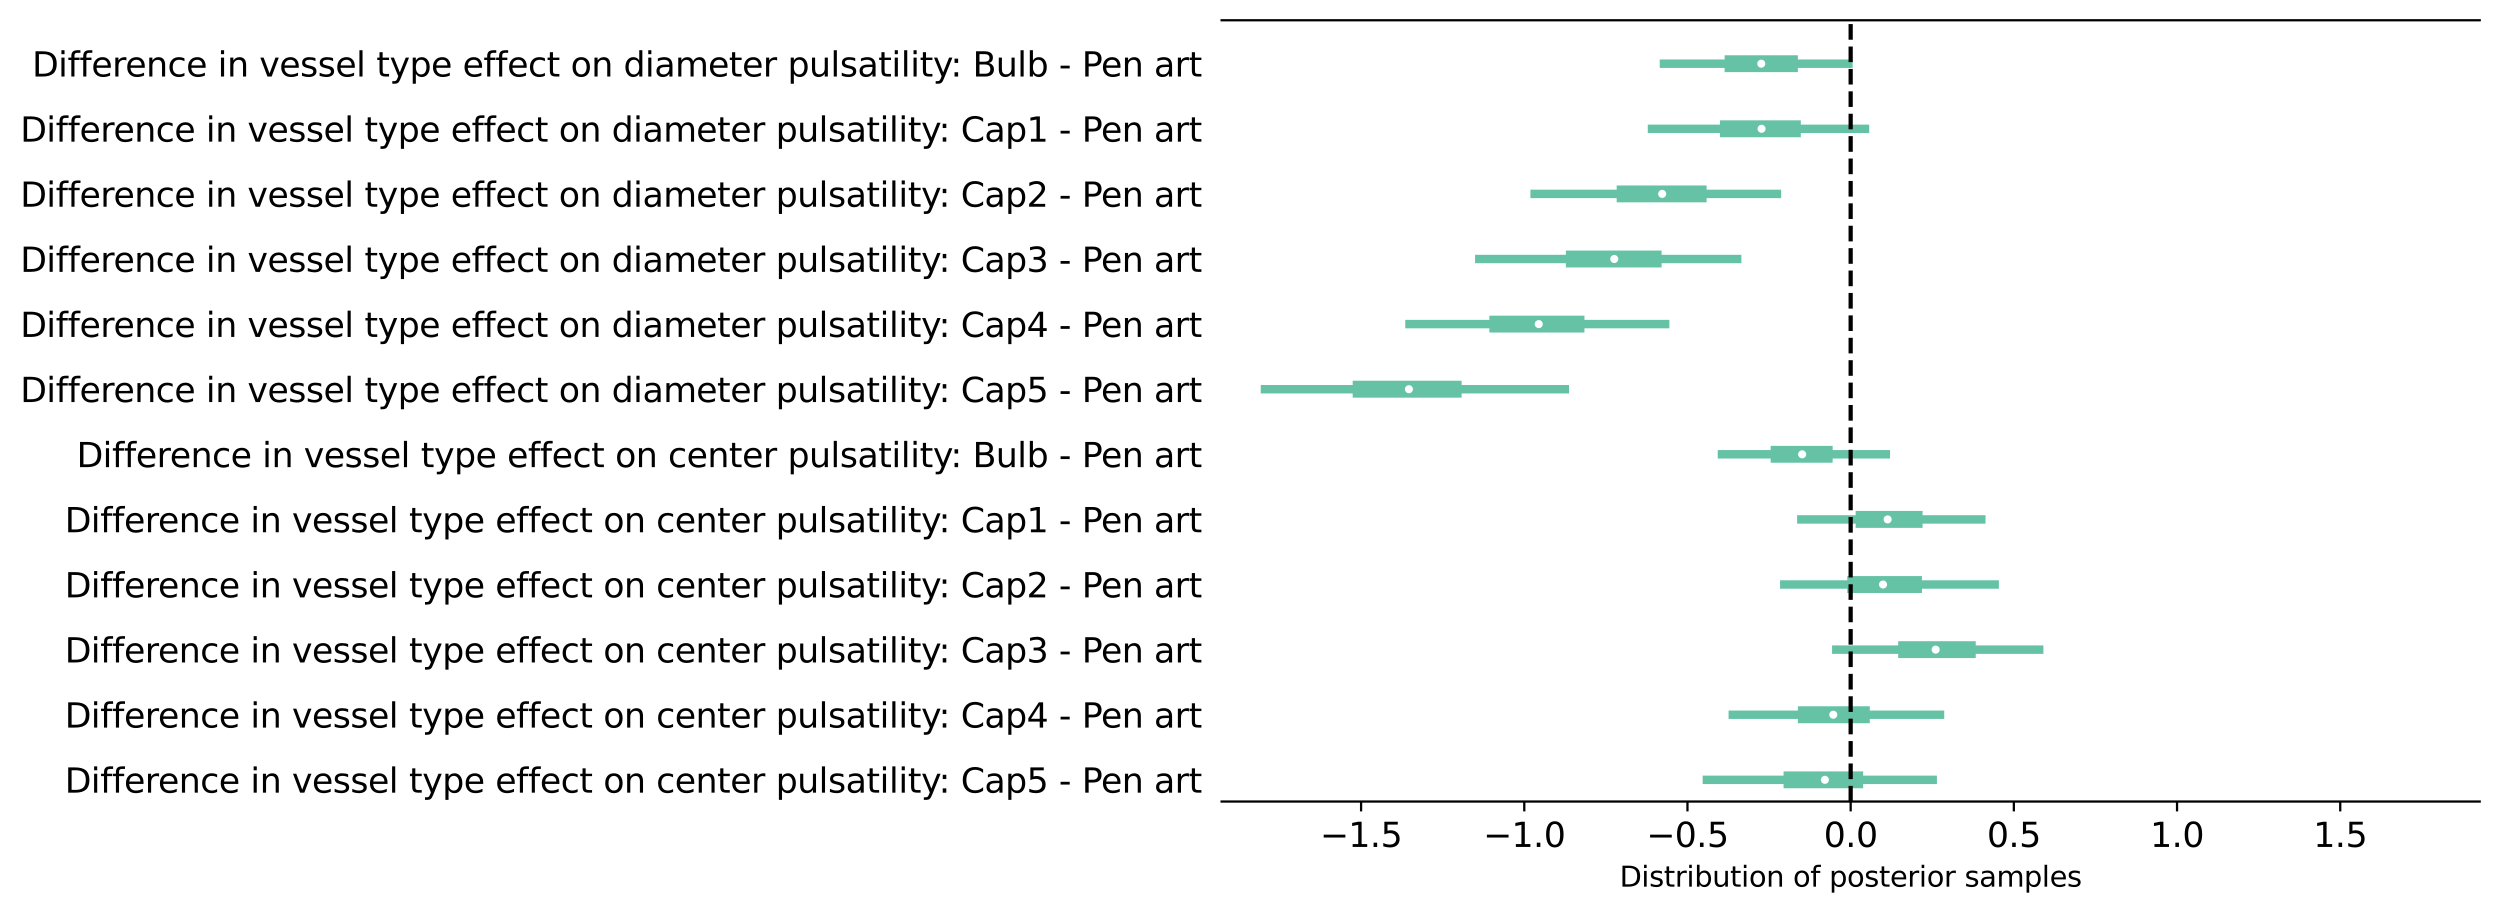 <?xml version="1.0" encoding="utf-8" standalone="no"?>
<!DOCTYPE svg PUBLIC "-//W3C//DTD SVG 1.1//EN"
  "http://www.w3.org/Graphics/SVG/1.1/DTD/svg11.dtd">
<svg xmlns:xlink="http://www.w3.org/1999/xlink" width="887.054pt" height="323.892pt" viewBox="0 0 887.054 323.892" xmlns="http://www.w3.org/2000/svg" version="1.1">
 <defs>
  <style type="text/css">*{stroke-linejoin: round; stroke-linecap: butt}</style>
 </defs>
 <g id="figure_1">
  <g id="patch_1">
   <path d="M 0 323.892 
L 887.054 323.892 
L 887.054 0 
L 0 0 
z
" style="fill: #ffffff"/>
  </g>
  <g id="axes_1">
   <g id="patch_2">
    <path d="M 433.454 284.4 
L 879.854 284.4 
L 879.854 7.2 
L 433.454 7.2 
z
" style="fill: #ffffff"/>
   </g>
   <g id="matplotlib.axis_1">
    <g id="xtick_1">
     <g id="line2d_1">
      <defs>
       <path id="md8ab404d5b" d="M 0 0 
L 0 3.5 
" style="stroke: #000000; stroke-width: 0.8"/>
      </defs>
      <g>
       <use xlink:href="#md8ab404d5b" x="482.943" y="284.4" style="stroke: #000000; stroke-width: 0.8"/>
      </g>
     </g>
     <g id="text_1">
      <!-- −1.5 -->
      <g transform="translate(468.373 300.518) scale(0.12 -0.12)">
       <defs>
        <path id="DejaVuSans-2212" d="M 678 2272 
L 4684 2272 
L 4684 1741 
L 678 1741 
L 678 2272 
z
" transform="scale(0.016)"/>
        <path id="DejaVuSans-31" d="M 794 531 
L 1825 531 
L 1825 4091 
L 703 3866 
L 703 4441 
L 1819 4666 
L 2450 4666 
L 2450 531 
L 3481 531 
L 3481 0 
L 794 0 
L 794 531 
z
" transform="scale(0.016)"/>
        <path id="DejaVuSans-2e" d="M 684 794 
L 1344 794 
L 1344 0 
L 684 0 
L 684 794 
z
" transform="scale(0.016)"/>
        <path id="DejaVuSans-35" d="M 691 4666 
L 3169 4666 
L 3169 4134 
L 1269 4134 
L 1269 2991 
Q 1406 3038 1543 3061 
Q 1681 3084 1819 3084 
Q 2600 3084 3056 2656 
Q 3513 2228 3513 1497 
Q 3513 744 3044 326 
Q 2575 -91 1722 -91 
Q 1428 -91 1123 -41 
Q 819 9 494 109 
L 494 744 
Q 775 591 1075 516 
Q 1375 441 1709 441 
Q 2250 441 2565 725 
Q 2881 1009 2881 1497 
Q 2881 1984 2565 2268 
Q 2250 2553 1709 2553 
Q 1456 2553 1204 2497 
Q 953 2441 691 2322 
L 691 4666 
z
" transform="scale(0.016)"/>
       </defs>
       <use xlink:href="#DejaVuSans-2212"/>
       <use xlink:href="#DejaVuSans-31" x="83.789"/>
       <use xlink:href="#DejaVuSans-2e" x="147.412"/>
       <use xlink:href="#DejaVuSans-35" x="179.199"/>
      </g>
     </g>
    </g>
    <g id="xtick_2">
     <g id="line2d_2">
      <g>
       <use xlink:href="#md8ab404d5b" x="540.847" y="284.4" style="stroke: #000000; stroke-width: 0.8"/>
      </g>
     </g>
     <g id="text_2">
      <!-- −1.0 -->
      <g transform="translate(526.277 300.518) scale(0.12 -0.12)">
       <defs>
        <path id="DejaVuSans-30" d="M 2034 4250 
Q 1547 4250 1301 3770 
Q 1056 3291 1056 2328 
Q 1056 1369 1301 889 
Q 1547 409 2034 409 
Q 2525 409 2770 889 
Q 3016 1369 3016 2328 
Q 3016 3291 2770 3770 
Q 2525 4250 2034 4250 
z
M 2034 4750 
Q 2819 4750 3233 4129 
Q 3647 3509 3647 2328 
Q 3647 1150 3233 529 
Q 2819 -91 2034 -91 
Q 1250 -91 836 529 
Q 422 1150 422 2328 
Q 422 3509 836 4129 
Q 1250 4750 2034 4750 
z
" transform="scale(0.016)"/>
       </defs>
       <use xlink:href="#DejaVuSans-2212"/>
       <use xlink:href="#DejaVuSans-31" x="83.789"/>
       <use xlink:href="#DejaVuSans-2e" x="147.412"/>
       <use xlink:href="#DejaVuSans-30" x="179.199"/>
      </g>
     </g>
    </g>
    <g id="xtick_3">
     <g id="line2d_3">
      <g>
       <use xlink:href="#md8ab404d5b" x="598.75" y="284.4" style="stroke: #000000; stroke-width: 0.8"/>
      </g>
     </g>
     <g id="text_3">
      <!-- −0.5 -->
      <g transform="translate(584.181 300.518) scale(0.12 -0.12)">
       <use xlink:href="#DejaVuSans-2212"/>
       <use xlink:href="#DejaVuSans-30" x="83.789"/>
       <use xlink:href="#DejaVuSans-2e" x="147.412"/>
       <use xlink:href="#DejaVuSans-35" x="179.199"/>
      </g>
     </g>
    </g>
    <g id="xtick_4">
     <g id="line2d_4">
      <g>
       <use xlink:href="#md8ab404d5b" x="656.654" y="284.4" style="stroke: #000000; stroke-width: 0.8"/>
      </g>
     </g>
     <g id="text_4">
      <!-- 0.0 -->
      <g transform="translate(647.112 300.518) scale(0.12 -0.12)">
       <use xlink:href="#DejaVuSans-30"/>
       <use xlink:href="#DejaVuSans-2e" x="63.623"/>
       <use xlink:href="#DejaVuSans-30" x="95.41"/>
      </g>
     </g>
    </g>
    <g id="xtick_5">
     <g id="line2d_5">
      <g>
       <use xlink:href="#md8ab404d5b" x="714.557" y="284.4" style="stroke: #000000; stroke-width: 0.8"/>
      </g>
     </g>
     <g id="text_5">
      <!-- 0.5 -->
      <g transform="translate(705.015 300.518) scale(0.12 -0.12)">
       <use xlink:href="#DejaVuSans-30"/>
       <use xlink:href="#DejaVuSans-2e" x="63.623"/>
       <use xlink:href="#DejaVuSans-35" x="95.41"/>
      </g>
     </g>
    </g>
    <g id="xtick_6">
     <g id="line2d_6">
      <g>
       <use xlink:href="#md8ab404d5b" x="772.461" y="284.4" style="stroke: #000000; stroke-width: 0.8"/>
      </g>
     </g>
     <g id="text_6">
      <!-- 1.0 -->
      <g transform="translate(762.919 300.518) scale(0.12 -0.12)">
       <use xlink:href="#DejaVuSans-31"/>
       <use xlink:href="#DejaVuSans-2e" x="63.623"/>
       <use xlink:href="#DejaVuSans-30" x="95.41"/>
      </g>
     </g>
    </g>
    <g id="xtick_7">
     <g id="line2d_7">
      <g>
       <use xlink:href="#md8ab404d5b" x="830.364" y="284.4" style="stroke: #000000; stroke-width: 0.8"/>
      </g>
     </g>
     <g id="text_7">
      <!-- 1.5 -->
      <g transform="translate(820.822 300.518) scale(0.12 -0.12)">
       <use xlink:href="#DejaVuSans-31"/>
       <use xlink:href="#DejaVuSans-2e" x="63.623"/>
       <use xlink:href="#DejaVuSans-35" x="95.41"/>
      </g>
     </g>
    </g>
    <g id="text_8">
     <!-- Distribution of posterior samples -->
     <g transform="translate(574.68 314.612) scale(0.1 -0.1)">
      <defs>
       <path id="DejaVuSans-44" d="M 1259 4147 
L 1259 519 
L 2022 519 
Q 2988 519 3436 956 
Q 3884 1394 3884 2338 
Q 3884 3275 3436 3711 
Q 2988 4147 2022 4147 
L 1259 4147 
z
M 628 4666 
L 1925 4666 
Q 3281 4666 3915 4102 
Q 4550 3538 4550 2338 
Q 4550 1131 3912 565 
Q 3275 0 1925 0 
L 628 0 
L 628 4666 
z
" transform="scale(0.016)"/>
       <path id="DejaVuSans-69" d="M 603 3500 
L 1178 3500 
L 1178 0 
L 603 0 
L 603 3500 
z
M 603 4863 
L 1178 4863 
L 1178 4134 
L 603 4134 
L 603 4863 
z
" transform="scale(0.016)"/>
       <path id="DejaVuSans-73" d="M 2834 3397 
L 2834 2853 
Q 2591 2978 2328 3040 
Q 2066 3103 1784 3103 
Q 1356 3103 1142 2972 
Q 928 2841 928 2578 
Q 928 2378 1081 2264 
Q 1234 2150 1697 2047 
L 1894 2003 
Q 2506 1872 2764 1633 
Q 3022 1394 3022 966 
Q 3022 478 2636 193 
Q 2250 -91 1575 -91 
Q 1294 -91 989 -36 
Q 684 19 347 128 
L 347 722 
Q 666 556 975 473 
Q 1284 391 1588 391 
Q 1994 391 2212 530 
Q 2431 669 2431 922 
Q 2431 1156 2273 1281 
Q 2116 1406 1581 1522 
L 1381 1569 
Q 847 1681 609 1914 
Q 372 2147 372 2553 
Q 372 3047 722 3315 
Q 1072 3584 1716 3584 
Q 2034 3584 2315 3537 
Q 2597 3491 2834 3397 
z
" transform="scale(0.016)"/>
       <path id="DejaVuSans-74" d="M 1172 4494 
L 1172 3500 
L 2356 3500 
L 2356 3053 
L 1172 3053 
L 1172 1153 
Q 1172 725 1289 603 
Q 1406 481 1766 481 
L 2356 481 
L 2356 0 
L 1766 0 
Q 1100 0 847 248 
Q 594 497 594 1153 
L 594 3053 
L 172 3053 
L 172 3500 
L 594 3500 
L 594 4494 
L 1172 4494 
z
" transform="scale(0.016)"/>
       <path id="DejaVuSans-72" d="M 2631 2963 
Q 2534 3019 2420 3045 
Q 2306 3072 2169 3072 
Q 1681 3072 1420 2755 
Q 1159 2438 1159 1844 
L 1159 0 
L 581 0 
L 581 3500 
L 1159 3500 
L 1159 2956 
Q 1341 3275 1631 3429 
Q 1922 3584 2338 3584 
Q 2397 3584 2469 3576 
Q 2541 3569 2628 3553 
L 2631 2963 
z
" transform="scale(0.016)"/>
       <path id="DejaVuSans-62" d="M 3116 1747 
Q 3116 2381 2855 2742 
Q 2594 3103 2138 3103 
Q 1681 3103 1420 2742 
Q 1159 2381 1159 1747 
Q 1159 1113 1420 752 
Q 1681 391 2138 391 
Q 2594 391 2855 752 
Q 3116 1113 3116 1747 
z
M 1159 2969 
Q 1341 3281 1617 3432 
Q 1894 3584 2278 3584 
Q 2916 3584 3314 3078 
Q 3713 2572 3713 1747 
Q 3713 922 3314 415 
Q 2916 -91 2278 -91 
Q 1894 -91 1617 61 
Q 1341 213 1159 525 
L 1159 0 
L 581 0 
L 581 4863 
L 1159 4863 
L 1159 2969 
z
" transform="scale(0.016)"/>
       <path id="DejaVuSans-75" d="M 544 1381 
L 544 3500 
L 1119 3500 
L 1119 1403 
Q 1119 906 1312 657 
Q 1506 409 1894 409 
Q 2359 409 2629 706 
Q 2900 1003 2900 1516 
L 2900 3500 
L 3475 3500 
L 3475 0 
L 2900 0 
L 2900 538 
Q 2691 219 2414 64 
Q 2138 -91 1772 -91 
Q 1169 -91 856 284 
Q 544 659 544 1381 
z
M 1991 3584 
L 1991 3584 
z
" transform="scale(0.016)"/>
       <path id="DejaVuSans-6f" d="M 1959 3097 
Q 1497 3097 1228 2736 
Q 959 2375 959 1747 
Q 959 1119 1226 758 
Q 1494 397 1959 397 
Q 2419 397 2687 759 
Q 2956 1122 2956 1747 
Q 2956 2369 2687 2733 
Q 2419 3097 1959 3097 
z
M 1959 3584 
Q 2709 3584 3137 3096 
Q 3566 2609 3566 1747 
Q 3566 888 3137 398 
Q 2709 -91 1959 -91 
Q 1206 -91 779 398 
Q 353 888 353 1747 
Q 353 2609 779 3096 
Q 1206 3584 1959 3584 
z
" transform="scale(0.016)"/>
       <path id="DejaVuSans-6e" d="M 3513 2113 
L 3513 0 
L 2938 0 
L 2938 2094 
Q 2938 2591 2744 2837 
Q 2550 3084 2163 3084 
Q 1697 3084 1428 2787 
Q 1159 2491 1159 1978 
L 1159 0 
L 581 0 
L 581 3500 
L 1159 3500 
L 1159 2956 
Q 1366 3272 1645 3428 
Q 1925 3584 2291 3584 
Q 2894 3584 3203 3211 
Q 3513 2838 3513 2113 
z
" transform="scale(0.016)"/>
       <path id="DejaVuSans-20" transform="scale(0.016)"/>
       <path id="DejaVuSans-66" d="M 2375 4863 
L 2375 4384 
L 1825 4384 
Q 1516 4384 1395 4259 
Q 1275 4134 1275 3809 
L 1275 3500 
L 2222 3500 
L 2222 3053 
L 1275 3053 
L 1275 0 
L 697 0 
L 697 3053 
L 147 3053 
L 147 3500 
L 697 3500 
L 697 3744 
Q 697 4328 969 4595 
Q 1241 4863 1831 4863 
L 2375 4863 
z
" transform="scale(0.016)"/>
       <path id="DejaVuSans-70" d="M 1159 525 
L 1159 -1331 
L 581 -1331 
L 581 3500 
L 1159 3500 
L 1159 2969 
Q 1341 3281 1617 3432 
Q 1894 3584 2278 3584 
Q 2916 3584 3314 3078 
Q 3713 2572 3713 1747 
Q 3713 922 3314 415 
Q 2916 -91 2278 -91 
Q 1894 -91 1617 61 
Q 1341 213 1159 525 
z
M 3116 1747 
Q 3116 2381 2855 2742 
Q 2594 3103 2138 3103 
Q 1681 3103 1420 2742 
Q 1159 2381 1159 1747 
Q 1159 1113 1420 752 
Q 1681 391 2138 391 
Q 2594 391 2855 752 
Q 3116 1113 3116 1747 
z
" transform="scale(0.016)"/>
       <path id="DejaVuSans-65" d="M 3597 1894 
L 3597 1613 
L 953 1613 
Q 991 1019 1311 708 
Q 1631 397 2203 397 
Q 2534 397 2845 478 
Q 3156 559 3463 722 
L 3463 178 
Q 3153 47 2828 -22 
Q 2503 -91 2169 -91 
Q 1331 -91 842 396 
Q 353 884 353 1716 
Q 353 2575 817 3079 
Q 1281 3584 2069 3584 
Q 2775 3584 3186 3129 
Q 3597 2675 3597 1894 
z
M 3022 2063 
Q 3016 2534 2758 2815 
Q 2500 3097 2075 3097 
Q 1594 3097 1305 2825 
Q 1016 2553 972 2059 
L 3022 2063 
z
" transform="scale(0.016)"/>
       <path id="DejaVuSans-61" d="M 2194 1759 
Q 1497 1759 1228 1600 
Q 959 1441 959 1056 
Q 959 750 1161 570 
Q 1363 391 1709 391 
Q 2188 391 2477 730 
Q 2766 1069 2766 1631 
L 2766 1759 
L 2194 1759 
z
M 3341 1997 
L 3341 0 
L 2766 0 
L 2766 531 
Q 2569 213 2275 61 
Q 1981 -91 1556 -91 
Q 1019 -91 701 211 
Q 384 513 384 1019 
Q 384 1609 779 1909 
Q 1175 2209 1959 2209 
L 2766 2209 
L 2766 2266 
Q 2766 2663 2505 2880 
Q 2244 3097 1772 3097 
Q 1472 3097 1187 3025 
Q 903 2953 641 2809 
L 641 3341 
Q 956 3463 1253 3523 
Q 1550 3584 1831 3584 
Q 2591 3584 2966 3190 
Q 3341 2797 3341 1997 
z
" transform="scale(0.016)"/>
       <path id="DejaVuSans-6d" d="M 3328 2828 
Q 3544 3216 3844 3400 
Q 4144 3584 4550 3584 
Q 5097 3584 5394 3201 
Q 5691 2819 5691 2113 
L 5691 0 
L 5113 0 
L 5113 2094 
Q 5113 2597 4934 2840 
Q 4756 3084 4391 3084 
Q 3944 3084 3684 2787 
Q 3425 2491 3425 1978 
L 3425 0 
L 2847 0 
L 2847 2094 
Q 2847 2600 2669 2842 
Q 2491 3084 2119 3084 
Q 1678 3084 1418 2786 
Q 1159 2488 1159 1978 
L 1159 0 
L 581 0 
L 581 3500 
L 1159 3500 
L 1159 2956 
Q 1356 3278 1631 3431 
Q 1906 3584 2284 3584 
Q 2666 3584 2933 3390 
Q 3200 3197 3328 2828 
z
" transform="scale(0.016)"/>
       <path id="DejaVuSans-6c" d="M 603 4863 
L 1178 4863 
L 1178 0 
L 603 0 
L 603 4863 
z
" transform="scale(0.016)"/>
      </defs>
      <use xlink:href="#DejaVuSans-44"/>
      <use xlink:href="#DejaVuSans-69" x="77.002"/>
      <use xlink:href="#DejaVuSans-73" x="104.785"/>
      <use xlink:href="#DejaVuSans-74" x="156.885"/>
      <use xlink:href="#DejaVuSans-72" x="196.094"/>
      <use xlink:href="#DejaVuSans-69" x="237.207"/>
      <use xlink:href="#DejaVuSans-62" x="264.99"/>
      <use xlink:href="#DejaVuSans-75" x="328.467"/>
      <use xlink:href="#DejaVuSans-74" x="391.846"/>
      <use xlink:href="#DejaVuSans-69" x="431.055"/>
      <use xlink:href="#DejaVuSans-6f" x="458.838"/>
      <use xlink:href="#DejaVuSans-6e" x="520.02"/>
      <use xlink:href="#DejaVuSans-20" x="583.398"/>
      <use xlink:href="#DejaVuSans-6f" x="615.186"/>
      <use xlink:href="#DejaVuSans-66" x="676.367"/>
      <use xlink:href="#DejaVuSans-20" x="711.572"/>
      <use xlink:href="#DejaVuSans-70" x="743.359"/>
      <use xlink:href="#DejaVuSans-6f" x="806.836"/>
      <use xlink:href="#DejaVuSans-73" x="868.018"/>
      <use xlink:href="#DejaVuSans-74" x="920.117"/>
      <use xlink:href="#DejaVuSans-65" x="959.326"/>
      <use xlink:href="#DejaVuSans-72" x="1020.85"/>
      <use xlink:href="#DejaVuSans-69" x="1061.963"/>
      <use xlink:href="#DejaVuSans-6f" x="1089.746"/>
      <use xlink:href="#DejaVuSans-72" x="1150.928"/>
      <use xlink:href="#DejaVuSans-20" x="1192.041"/>
      <use xlink:href="#DejaVuSans-73" x="1223.828"/>
      <use xlink:href="#DejaVuSans-61" x="1275.928"/>
      <use xlink:href="#DejaVuSans-6d" x="1337.207"/>
      <use xlink:href="#DejaVuSans-70" x="1434.619"/>
      <use xlink:href="#DejaVuSans-6c" x="1498.096"/>
      <use xlink:href="#DejaVuSans-65" x="1525.879"/>
      <use xlink:href="#DejaVuSans-73" x="1587.402"/>
     </g>
    </g>
   </g>
   <g id="matplotlib.axis_2">
    <g id="ytick_1">
     <g id="text_9">
      <!-- Difference in vessel type effect on center pulsatility: Cap5 - Pen art -->
      <g transform="translate(22.991 281.259) scale(0.12 -0.12)">
       <defs>
        <path id="DejaVuSans-63" d="M 3122 3366 
L 3122 2828 
Q 2878 2963 2633 3030 
Q 2388 3097 2138 3097 
Q 1578 3097 1268 2742 
Q 959 2388 959 1747 
Q 959 1106 1268 751 
Q 1578 397 2138 397 
Q 2388 397 2633 464 
Q 2878 531 3122 666 
L 3122 134 
Q 2881 22 2623 -34 
Q 2366 -91 2075 -91 
Q 1284 -91 818 406 
Q 353 903 353 1747 
Q 353 2603 823 3093 
Q 1294 3584 2113 3584 
Q 2378 3584 2631 3529 
Q 2884 3475 3122 3366 
z
" transform="scale(0.016)"/>
        <path id="DejaVuSans-76" d="M 191 3500 
L 800 3500 
L 1894 563 
L 2988 3500 
L 3597 3500 
L 2284 0 
L 1503 0 
L 191 3500 
z
" transform="scale(0.016)"/>
        <path id="DejaVuSans-79" d="M 2059 -325 
Q 1816 -950 1584 -1140 
Q 1353 -1331 966 -1331 
L 506 -1331 
L 506 -850 
L 844 -850 
Q 1081 -850 1212 -737 
Q 1344 -625 1503 -206 
L 1606 56 
L 191 3500 
L 800 3500 
L 1894 763 
L 2988 3500 
L 3597 3500 
L 2059 -325 
z
" transform="scale(0.016)"/>
        <path id="DejaVuSans-3a" d="M 750 794 
L 1409 794 
L 1409 0 
L 750 0 
L 750 794 
z
M 750 3309 
L 1409 3309 
L 1409 2516 
L 750 2516 
L 750 3309 
z
" transform="scale(0.016)"/>
        <path id="DejaVuSans-43" d="M 4122 4306 
L 4122 3641 
Q 3803 3938 3442 4084 
Q 3081 4231 2675 4231 
Q 1875 4231 1450 3742 
Q 1025 3253 1025 2328 
Q 1025 1406 1450 917 
Q 1875 428 2675 428 
Q 3081 428 3442 575 
Q 3803 722 4122 1019 
L 4122 359 
Q 3791 134 3420 21 
Q 3050 -91 2638 -91 
Q 1578 -91 968 557 
Q 359 1206 359 2328 
Q 359 3453 968 4101 
Q 1578 4750 2638 4750 
Q 3056 4750 3426 4639 
Q 3797 4528 4122 4306 
z
" transform="scale(0.016)"/>
        <path id="DejaVuSans-2d" d="M 313 2009 
L 1997 2009 
L 1997 1497 
L 313 1497 
L 313 2009 
z
" transform="scale(0.016)"/>
        <path id="DejaVuSans-50" d="M 1259 4147 
L 1259 2394 
L 2053 2394 
Q 2494 2394 2734 2622 
Q 2975 2850 2975 3272 
Q 2975 3691 2734 3919 
Q 2494 4147 2053 4147 
L 1259 4147 
z
M 628 4666 
L 2053 4666 
Q 2838 4666 3239 4311 
Q 3641 3956 3641 3272 
Q 3641 2581 3239 2228 
Q 2838 1875 2053 1875 
L 1259 1875 
L 1259 0 
L 628 0 
L 628 4666 
z
" transform="scale(0.016)"/>
       </defs>
       <use xlink:href="#DejaVuSans-44"/>
       <use xlink:href="#DejaVuSans-69" x="77.002"/>
       <use xlink:href="#DejaVuSans-66" x="104.785"/>
       <use xlink:href="#DejaVuSans-66" x="139.99"/>
       <use xlink:href="#DejaVuSans-65" x="175.195"/>
       <use xlink:href="#DejaVuSans-72" x="236.719"/>
       <use xlink:href="#DejaVuSans-65" x="275.582"/>
       <use xlink:href="#DejaVuSans-6e" x="337.105"/>
       <use xlink:href="#DejaVuSans-63" x="400.484"/>
       <use xlink:href="#DejaVuSans-65" x="455.465"/>
       <use xlink:href="#DejaVuSans-20" x="516.988"/>
       <use xlink:href="#DejaVuSans-69" x="548.775"/>
       <use xlink:href="#DejaVuSans-6e" x="576.559"/>
       <use xlink:href="#DejaVuSans-20" x="639.938"/>
       <use xlink:href="#DejaVuSans-76" x="671.725"/>
       <use xlink:href="#DejaVuSans-65" x="730.904"/>
       <use xlink:href="#DejaVuSans-73" x="792.428"/>
       <use xlink:href="#DejaVuSans-73" x="844.527"/>
       <use xlink:href="#DejaVuSans-65" x="896.627"/>
       <use xlink:href="#DejaVuSans-6c" x="958.15"/>
       <use xlink:href="#DejaVuSans-20" x="985.934"/>
       <use xlink:href="#DejaVuSans-74" x="1017.721"/>
       <use xlink:href="#DejaVuSans-79" x="1056.93"/>
       <use xlink:href="#DejaVuSans-70" x="1116.109"/>
       <use xlink:href="#DejaVuSans-65" x="1179.586"/>
       <use xlink:href="#DejaVuSans-20" x="1241.109"/>
       <use xlink:href="#DejaVuSans-65" x="1272.896"/>
       <use xlink:href="#DejaVuSans-66" x="1334.42"/>
       <use xlink:href="#DejaVuSans-66" x="1369.625"/>
       <use xlink:href="#DejaVuSans-65" x="1404.83"/>
       <use xlink:href="#DejaVuSans-63" x="1466.354"/>
       <use xlink:href="#DejaVuSans-74" x="1521.334"/>
       <use xlink:href="#DejaVuSans-20" x="1560.543"/>
       <use xlink:href="#DejaVuSans-6f" x="1592.33"/>
       <use xlink:href="#DejaVuSans-6e" x="1653.512"/>
       <use xlink:href="#DejaVuSans-20" x="1716.891"/>
       <use xlink:href="#DejaVuSans-63" x="1748.678"/>
       <use xlink:href="#DejaVuSans-65" x="1803.658"/>
       <use xlink:href="#DejaVuSans-6e" x="1865.182"/>
       <use xlink:href="#DejaVuSans-74" x="1928.561"/>
       <use xlink:href="#DejaVuSans-65" x="1967.77"/>
       <use xlink:href="#DejaVuSans-72" x="2029.293"/>
       <use xlink:href="#DejaVuSans-20" x="2070.406"/>
       <use xlink:href="#DejaVuSans-70" x="2102.193"/>
       <use xlink:href="#DejaVuSans-75" x="2165.67"/>
       <use xlink:href="#DejaVuSans-6c" x="2229.049"/>
       <use xlink:href="#DejaVuSans-73" x="2256.832"/>
       <use xlink:href="#DejaVuSans-61" x="2308.932"/>
       <use xlink:href="#DejaVuSans-74" x="2370.211"/>
       <use xlink:href="#DejaVuSans-69" x="2409.42"/>
       <use xlink:href="#DejaVuSans-6c" x="2437.203"/>
       <use xlink:href="#DejaVuSans-69" x="2464.986"/>
       <use xlink:href="#DejaVuSans-74" x="2492.77"/>
       <use xlink:href="#DejaVuSans-79" x="2531.979"/>
       <use xlink:href="#DejaVuSans-3a" x="2583.908"/>
       <use xlink:href="#DejaVuSans-20" x="2617.6"/>
       <use xlink:href="#DejaVuSans-43" x="2649.387"/>
       <use xlink:href="#DejaVuSans-61" x="2719.211"/>
       <use xlink:href="#DejaVuSans-70" x="2780.49"/>
       <use xlink:href="#DejaVuSans-35" x="2843.967"/>
       <use xlink:href="#DejaVuSans-20" x="2907.59"/>
       <use xlink:href="#DejaVuSans-2d" x="2939.377"/>
       <use xlink:href="#DejaVuSans-20" x="2975.461"/>
       <use xlink:href="#DejaVuSans-50" x="3007.248"/>
       <use xlink:href="#DejaVuSans-65" x="3063.926"/>
       <use xlink:href="#DejaVuSans-6e" x="3125.449"/>
       <use xlink:href="#DejaVuSans-20" x="3188.828"/>
       <use xlink:href="#DejaVuSans-61" x="3220.615"/>
       <use xlink:href="#DejaVuSans-72" x="3281.895"/>
       <use xlink:href="#DejaVuSans-74" x="3323.008"/>
      </g>
     </g>
    </g>
    <g id="ytick_2">
     <g id="text_10">
      <!-- Difference in vessel type effect on center pulsatility: Cap4 - Pen art -->
      <g transform="translate(22.991 258.159) scale(0.12 -0.12)">
       <defs>
        <path id="DejaVuSans-34" d="M 2419 4116 
L 825 1625 
L 2419 1625 
L 2419 4116 
z
M 2253 4666 
L 3047 4666 
L 3047 1625 
L 3713 1625 
L 3713 1100 
L 3047 1100 
L 3047 0 
L 2419 0 
L 2419 1100 
L 313 1100 
L 313 1709 
L 2253 4666 
z
" transform="scale(0.016)"/>
       </defs>
       <use xlink:href="#DejaVuSans-44"/>
       <use xlink:href="#DejaVuSans-69" x="77.002"/>
       <use xlink:href="#DejaVuSans-66" x="104.785"/>
       <use xlink:href="#DejaVuSans-66" x="139.99"/>
       <use xlink:href="#DejaVuSans-65" x="175.195"/>
       <use xlink:href="#DejaVuSans-72" x="236.719"/>
       <use xlink:href="#DejaVuSans-65" x="275.582"/>
       <use xlink:href="#DejaVuSans-6e" x="337.105"/>
       <use xlink:href="#DejaVuSans-63" x="400.484"/>
       <use xlink:href="#DejaVuSans-65" x="455.465"/>
       <use xlink:href="#DejaVuSans-20" x="516.988"/>
       <use xlink:href="#DejaVuSans-69" x="548.775"/>
       <use xlink:href="#DejaVuSans-6e" x="576.559"/>
       <use xlink:href="#DejaVuSans-20" x="639.938"/>
       <use xlink:href="#DejaVuSans-76" x="671.725"/>
       <use xlink:href="#DejaVuSans-65" x="730.904"/>
       <use xlink:href="#DejaVuSans-73" x="792.428"/>
       <use xlink:href="#DejaVuSans-73" x="844.527"/>
       <use xlink:href="#DejaVuSans-65" x="896.627"/>
       <use xlink:href="#DejaVuSans-6c" x="958.15"/>
       <use xlink:href="#DejaVuSans-20" x="985.934"/>
       <use xlink:href="#DejaVuSans-74" x="1017.721"/>
       <use xlink:href="#DejaVuSans-79" x="1056.93"/>
       <use xlink:href="#DejaVuSans-70" x="1116.109"/>
       <use xlink:href="#DejaVuSans-65" x="1179.586"/>
       <use xlink:href="#DejaVuSans-20" x="1241.109"/>
       <use xlink:href="#DejaVuSans-65" x="1272.896"/>
       <use xlink:href="#DejaVuSans-66" x="1334.42"/>
       <use xlink:href="#DejaVuSans-66" x="1369.625"/>
       <use xlink:href="#DejaVuSans-65" x="1404.83"/>
       <use xlink:href="#DejaVuSans-63" x="1466.354"/>
       <use xlink:href="#DejaVuSans-74" x="1521.334"/>
       <use xlink:href="#DejaVuSans-20" x="1560.543"/>
       <use xlink:href="#DejaVuSans-6f" x="1592.33"/>
       <use xlink:href="#DejaVuSans-6e" x="1653.512"/>
       <use xlink:href="#DejaVuSans-20" x="1716.891"/>
       <use xlink:href="#DejaVuSans-63" x="1748.678"/>
       <use xlink:href="#DejaVuSans-65" x="1803.658"/>
       <use xlink:href="#DejaVuSans-6e" x="1865.182"/>
       <use xlink:href="#DejaVuSans-74" x="1928.561"/>
       <use xlink:href="#DejaVuSans-65" x="1967.77"/>
       <use xlink:href="#DejaVuSans-72" x="2029.293"/>
       <use xlink:href="#DejaVuSans-20" x="2070.406"/>
       <use xlink:href="#DejaVuSans-70" x="2102.193"/>
       <use xlink:href="#DejaVuSans-75" x="2165.67"/>
       <use xlink:href="#DejaVuSans-6c" x="2229.049"/>
       <use xlink:href="#DejaVuSans-73" x="2256.832"/>
       <use xlink:href="#DejaVuSans-61" x="2308.932"/>
       <use xlink:href="#DejaVuSans-74" x="2370.211"/>
       <use xlink:href="#DejaVuSans-69" x="2409.42"/>
       <use xlink:href="#DejaVuSans-6c" x="2437.203"/>
       <use xlink:href="#DejaVuSans-69" x="2464.986"/>
       <use xlink:href="#DejaVuSans-74" x="2492.77"/>
       <use xlink:href="#DejaVuSans-79" x="2531.979"/>
       <use xlink:href="#DejaVuSans-3a" x="2583.908"/>
       <use xlink:href="#DejaVuSans-20" x="2617.6"/>
       <use xlink:href="#DejaVuSans-43" x="2649.387"/>
       <use xlink:href="#DejaVuSans-61" x="2719.211"/>
       <use xlink:href="#DejaVuSans-70" x="2780.49"/>
       <use xlink:href="#DejaVuSans-34" x="2843.967"/>
       <use xlink:href="#DejaVuSans-20" x="2907.59"/>
       <use xlink:href="#DejaVuSans-2d" x="2939.377"/>
       <use xlink:href="#DejaVuSans-20" x="2975.461"/>
       <use xlink:href="#DejaVuSans-50" x="3007.248"/>
       <use xlink:href="#DejaVuSans-65" x="3063.926"/>
       <use xlink:href="#DejaVuSans-6e" x="3125.449"/>
       <use xlink:href="#DejaVuSans-20" x="3188.828"/>
       <use xlink:href="#DejaVuSans-61" x="3220.615"/>
       <use xlink:href="#DejaVuSans-72" x="3281.895"/>
       <use xlink:href="#DejaVuSans-74" x="3323.008"/>
      </g>
     </g>
    </g>
    <g id="ytick_3">
     <g id="text_11">
      <!-- Difference in vessel type effect on center pulsatility: Cap3 - Pen art -->
      <g transform="translate(22.991 235.059) scale(0.12 -0.12)">
       <defs>
        <path id="DejaVuSans-33" d="M 2597 2516 
Q 3050 2419 3304 2112 
Q 3559 1806 3559 1356 
Q 3559 666 3084 287 
Q 2609 -91 1734 -91 
Q 1441 -91 1130 -33 
Q 819 25 488 141 
L 488 750 
Q 750 597 1062 519 
Q 1375 441 1716 441 
Q 2309 441 2620 675 
Q 2931 909 2931 1356 
Q 2931 1769 2642 2001 
Q 2353 2234 1838 2234 
L 1294 2234 
L 1294 2753 
L 1863 2753 
Q 2328 2753 2575 2939 
Q 2822 3125 2822 3475 
Q 2822 3834 2567 4026 
Q 2313 4219 1838 4219 
Q 1578 4219 1281 4162 
Q 984 4106 628 3988 
L 628 4550 
Q 988 4650 1302 4700 
Q 1616 4750 1894 4750 
Q 2613 4750 3031 4423 
Q 3450 4097 3450 3541 
Q 3450 3153 3228 2886 
Q 3006 2619 2597 2516 
z
" transform="scale(0.016)"/>
       </defs>
       <use xlink:href="#DejaVuSans-44"/>
       <use xlink:href="#DejaVuSans-69" x="77.002"/>
       <use xlink:href="#DejaVuSans-66" x="104.785"/>
       <use xlink:href="#DejaVuSans-66" x="139.99"/>
       <use xlink:href="#DejaVuSans-65" x="175.195"/>
       <use xlink:href="#DejaVuSans-72" x="236.719"/>
       <use xlink:href="#DejaVuSans-65" x="275.582"/>
       <use xlink:href="#DejaVuSans-6e" x="337.105"/>
       <use xlink:href="#DejaVuSans-63" x="400.484"/>
       <use xlink:href="#DejaVuSans-65" x="455.465"/>
       <use xlink:href="#DejaVuSans-20" x="516.988"/>
       <use xlink:href="#DejaVuSans-69" x="548.775"/>
       <use xlink:href="#DejaVuSans-6e" x="576.559"/>
       <use xlink:href="#DejaVuSans-20" x="639.938"/>
       <use xlink:href="#DejaVuSans-76" x="671.725"/>
       <use xlink:href="#DejaVuSans-65" x="730.904"/>
       <use xlink:href="#DejaVuSans-73" x="792.428"/>
       <use xlink:href="#DejaVuSans-73" x="844.527"/>
       <use xlink:href="#DejaVuSans-65" x="896.627"/>
       <use xlink:href="#DejaVuSans-6c" x="958.15"/>
       <use xlink:href="#DejaVuSans-20" x="985.934"/>
       <use xlink:href="#DejaVuSans-74" x="1017.721"/>
       <use xlink:href="#DejaVuSans-79" x="1056.93"/>
       <use xlink:href="#DejaVuSans-70" x="1116.109"/>
       <use xlink:href="#DejaVuSans-65" x="1179.586"/>
       <use xlink:href="#DejaVuSans-20" x="1241.109"/>
       <use xlink:href="#DejaVuSans-65" x="1272.896"/>
       <use xlink:href="#DejaVuSans-66" x="1334.42"/>
       <use xlink:href="#DejaVuSans-66" x="1369.625"/>
       <use xlink:href="#DejaVuSans-65" x="1404.83"/>
       <use xlink:href="#DejaVuSans-63" x="1466.354"/>
       <use xlink:href="#DejaVuSans-74" x="1521.334"/>
       <use xlink:href="#DejaVuSans-20" x="1560.543"/>
       <use xlink:href="#DejaVuSans-6f" x="1592.33"/>
       <use xlink:href="#DejaVuSans-6e" x="1653.512"/>
       <use xlink:href="#DejaVuSans-20" x="1716.891"/>
       <use xlink:href="#DejaVuSans-63" x="1748.678"/>
       <use xlink:href="#DejaVuSans-65" x="1803.658"/>
       <use xlink:href="#DejaVuSans-6e" x="1865.182"/>
       <use xlink:href="#DejaVuSans-74" x="1928.561"/>
       <use xlink:href="#DejaVuSans-65" x="1967.77"/>
       <use xlink:href="#DejaVuSans-72" x="2029.293"/>
       <use xlink:href="#DejaVuSans-20" x="2070.406"/>
       <use xlink:href="#DejaVuSans-70" x="2102.193"/>
       <use xlink:href="#DejaVuSans-75" x="2165.67"/>
       <use xlink:href="#DejaVuSans-6c" x="2229.049"/>
       <use xlink:href="#DejaVuSans-73" x="2256.832"/>
       <use xlink:href="#DejaVuSans-61" x="2308.932"/>
       <use xlink:href="#DejaVuSans-74" x="2370.211"/>
       <use xlink:href="#DejaVuSans-69" x="2409.42"/>
       <use xlink:href="#DejaVuSans-6c" x="2437.203"/>
       <use xlink:href="#DejaVuSans-69" x="2464.986"/>
       <use xlink:href="#DejaVuSans-74" x="2492.77"/>
       <use xlink:href="#DejaVuSans-79" x="2531.979"/>
       <use xlink:href="#DejaVuSans-3a" x="2583.908"/>
       <use xlink:href="#DejaVuSans-20" x="2617.6"/>
       <use xlink:href="#DejaVuSans-43" x="2649.387"/>
       <use xlink:href="#DejaVuSans-61" x="2719.211"/>
       <use xlink:href="#DejaVuSans-70" x="2780.49"/>
       <use xlink:href="#DejaVuSans-33" x="2843.967"/>
       <use xlink:href="#DejaVuSans-20" x="2907.59"/>
       <use xlink:href="#DejaVuSans-2d" x="2939.377"/>
       <use xlink:href="#DejaVuSans-20" x="2975.461"/>
       <use xlink:href="#DejaVuSans-50" x="3007.248"/>
       <use xlink:href="#DejaVuSans-65" x="3063.926"/>
       <use xlink:href="#DejaVuSans-6e" x="3125.449"/>
       <use xlink:href="#DejaVuSans-20" x="3188.828"/>
       <use xlink:href="#DejaVuSans-61" x="3220.615"/>
       <use xlink:href="#DejaVuSans-72" x="3281.895"/>
       <use xlink:href="#DejaVuSans-74" x="3323.008"/>
      </g>
     </g>
    </g>
    <g id="ytick_4">
     <g id="text_12">
      <!-- Difference in vessel type effect on center pulsatility: Cap2 - Pen art -->
      <g transform="translate(22.991 211.959) scale(0.12 -0.12)">
       <defs>
        <path id="DejaVuSans-32" d="M 1228 531 
L 3431 531 
L 3431 0 
L 469 0 
L 469 531 
Q 828 903 1448 1529 
Q 2069 2156 2228 2338 
Q 2531 2678 2651 2914 
Q 2772 3150 2772 3378 
Q 2772 3750 2511 3984 
Q 2250 4219 1831 4219 
Q 1534 4219 1204 4116 
Q 875 4013 500 3803 
L 500 4441 
Q 881 4594 1212 4672 
Q 1544 4750 1819 4750 
Q 2544 4750 2975 4387 
Q 3406 4025 3406 3419 
Q 3406 3131 3298 2873 
Q 3191 2616 2906 2266 
Q 2828 2175 2409 1742 
Q 1991 1309 1228 531 
z
" transform="scale(0.016)"/>
       </defs>
       <use xlink:href="#DejaVuSans-44"/>
       <use xlink:href="#DejaVuSans-69" x="77.002"/>
       <use xlink:href="#DejaVuSans-66" x="104.785"/>
       <use xlink:href="#DejaVuSans-66" x="139.99"/>
       <use xlink:href="#DejaVuSans-65" x="175.195"/>
       <use xlink:href="#DejaVuSans-72" x="236.719"/>
       <use xlink:href="#DejaVuSans-65" x="275.582"/>
       <use xlink:href="#DejaVuSans-6e" x="337.105"/>
       <use xlink:href="#DejaVuSans-63" x="400.484"/>
       <use xlink:href="#DejaVuSans-65" x="455.465"/>
       <use xlink:href="#DejaVuSans-20" x="516.988"/>
       <use xlink:href="#DejaVuSans-69" x="548.775"/>
       <use xlink:href="#DejaVuSans-6e" x="576.559"/>
       <use xlink:href="#DejaVuSans-20" x="639.938"/>
       <use xlink:href="#DejaVuSans-76" x="671.725"/>
       <use xlink:href="#DejaVuSans-65" x="730.904"/>
       <use xlink:href="#DejaVuSans-73" x="792.428"/>
       <use xlink:href="#DejaVuSans-73" x="844.527"/>
       <use xlink:href="#DejaVuSans-65" x="896.627"/>
       <use xlink:href="#DejaVuSans-6c" x="958.15"/>
       <use xlink:href="#DejaVuSans-20" x="985.934"/>
       <use xlink:href="#DejaVuSans-74" x="1017.721"/>
       <use xlink:href="#DejaVuSans-79" x="1056.93"/>
       <use xlink:href="#DejaVuSans-70" x="1116.109"/>
       <use xlink:href="#DejaVuSans-65" x="1179.586"/>
       <use xlink:href="#DejaVuSans-20" x="1241.109"/>
       <use xlink:href="#DejaVuSans-65" x="1272.896"/>
       <use xlink:href="#DejaVuSans-66" x="1334.42"/>
       <use xlink:href="#DejaVuSans-66" x="1369.625"/>
       <use xlink:href="#DejaVuSans-65" x="1404.83"/>
       <use xlink:href="#DejaVuSans-63" x="1466.354"/>
       <use xlink:href="#DejaVuSans-74" x="1521.334"/>
       <use xlink:href="#DejaVuSans-20" x="1560.543"/>
       <use xlink:href="#DejaVuSans-6f" x="1592.33"/>
       <use xlink:href="#DejaVuSans-6e" x="1653.512"/>
       <use xlink:href="#DejaVuSans-20" x="1716.891"/>
       <use xlink:href="#DejaVuSans-63" x="1748.678"/>
       <use xlink:href="#DejaVuSans-65" x="1803.658"/>
       <use xlink:href="#DejaVuSans-6e" x="1865.182"/>
       <use xlink:href="#DejaVuSans-74" x="1928.561"/>
       <use xlink:href="#DejaVuSans-65" x="1967.77"/>
       <use xlink:href="#DejaVuSans-72" x="2029.293"/>
       <use xlink:href="#DejaVuSans-20" x="2070.406"/>
       <use xlink:href="#DejaVuSans-70" x="2102.193"/>
       <use xlink:href="#DejaVuSans-75" x="2165.67"/>
       <use xlink:href="#DejaVuSans-6c" x="2229.049"/>
       <use xlink:href="#DejaVuSans-73" x="2256.832"/>
       <use xlink:href="#DejaVuSans-61" x="2308.932"/>
       <use xlink:href="#DejaVuSans-74" x="2370.211"/>
       <use xlink:href="#DejaVuSans-69" x="2409.42"/>
       <use xlink:href="#DejaVuSans-6c" x="2437.203"/>
       <use xlink:href="#DejaVuSans-69" x="2464.986"/>
       <use xlink:href="#DejaVuSans-74" x="2492.77"/>
       <use xlink:href="#DejaVuSans-79" x="2531.979"/>
       <use xlink:href="#DejaVuSans-3a" x="2583.908"/>
       <use xlink:href="#DejaVuSans-20" x="2617.6"/>
       <use xlink:href="#DejaVuSans-43" x="2649.387"/>
       <use xlink:href="#DejaVuSans-61" x="2719.211"/>
       <use xlink:href="#DejaVuSans-70" x="2780.49"/>
       <use xlink:href="#DejaVuSans-32" x="2843.967"/>
       <use xlink:href="#DejaVuSans-20" x="2907.59"/>
       <use xlink:href="#DejaVuSans-2d" x="2939.377"/>
       <use xlink:href="#DejaVuSans-20" x="2975.461"/>
       <use xlink:href="#DejaVuSans-50" x="3007.248"/>
       <use xlink:href="#DejaVuSans-65" x="3063.926"/>
       <use xlink:href="#DejaVuSans-6e" x="3125.449"/>
       <use xlink:href="#DejaVuSans-20" x="3188.828"/>
       <use xlink:href="#DejaVuSans-61" x="3220.615"/>
       <use xlink:href="#DejaVuSans-72" x="3281.895"/>
       <use xlink:href="#DejaVuSans-74" x="3323.008"/>
      </g>
     </g>
    </g>
    <g id="ytick_5">
     <g id="text_13">
      <!-- Difference in vessel type effect on center pulsatility: Cap1 - Pen art -->
      <g transform="translate(22.991 188.859) scale(0.12 -0.12)">
       <use xlink:href="#DejaVuSans-44"/>
       <use xlink:href="#DejaVuSans-69" x="77.002"/>
       <use xlink:href="#DejaVuSans-66" x="104.785"/>
       <use xlink:href="#DejaVuSans-66" x="139.99"/>
       <use xlink:href="#DejaVuSans-65" x="175.195"/>
       <use xlink:href="#DejaVuSans-72" x="236.719"/>
       <use xlink:href="#DejaVuSans-65" x="275.582"/>
       <use xlink:href="#DejaVuSans-6e" x="337.105"/>
       <use xlink:href="#DejaVuSans-63" x="400.484"/>
       <use xlink:href="#DejaVuSans-65" x="455.465"/>
       <use xlink:href="#DejaVuSans-20" x="516.988"/>
       <use xlink:href="#DejaVuSans-69" x="548.775"/>
       <use xlink:href="#DejaVuSans-6e" x="576.559"/>
       <use xlink:href="#DejaVuSans-20" x="639.938"/>
       <use xlink:href="#DejaVuSans-76" x="671.725"/>
       <use xlink:href="#DejaVuSans-65" x="730.904"/>
       <use xlink:href="#DejaVuSans-73" x="792.428"/>
       <use xlink:href="#DejaVuSans-73" x="844.527"/>
       <use xlink:href="#DejaVuSans-65" x="896.627"/>
       <use xlink:href="#DejaVuSans-6c" x="958.15"/>
       <use xlink:href="#DejaVuSans-20" x="985.934"/>
       <use xlink:href="#DejaVuSans-74" x="1017.721"/>
       <use xlink:href="#DejaVuSans-79" x="1056.93"/>
       <use xlink:href="#DejaVuSans-70" x="1116.109"/>
       <use xlink:href="#DejaVuSans-65" x="1179.586"/>
       <use xlink:href="#DejaVuSans-20" x="1241.109"/>
       <use xlink:href="#DejaVuSans-65" x="1272.896"/>
       <use xlink:href="#DejaVuSans-66" x="1334.42"/>
       <use xlink:href="#DejaVuSans-66" x="1369.625"/>
       <use xlink:href="#DejaVuSans-65" x="1404.83"/>
       <use xlink:href="#DejaVuSans-63" x="1466.354"/>
       <use xlink:href="#DejaVuSans-74" x="1521.334"/>
       <use xlink:href="#DejaVuSans-20" x="1560.543"/>
       <use xlink:href="#DejaVuSans-6f" x="1592.33"/>
       <use xlink:href="#DejaVuSans-6e" x="1653.512"/>
       <use xlink:href="#DejaVuSans-20" x="1716.891"/>
       <use xlink:href="#DejaVuSans-63" x="1748.678"/>
       <use xlink:href="#DejaVuSans-65" x="1803.658"/>
       <use xlink:href="#DejaVuSans-6e" x="1865.182"/>
       <use xlink:href="#DejaVuSans-74" x="1928.561"/>
       <use xlink:href="#DejaVuSans-65" x="1967.77"/>
       <use xlink:href="#DejaVuSans-72" x="2029.293"/>
       <use xlink:href="#DejaVuSans-20" x="2070.406"/>
       <use xlink:href="#DejaVuSans-70" x="2102.193"/>
       <use xlink:href="#DejaVuSans-75" x="2165.67"/>
       <use xlink:href="#DejaVuSans-6c" x="2229.049"/>
       <use xlink:href="#DejaVuSans-73" x="2256.832"/>
       <use xlink:href="#DejaVuSans-61" x="2308.932"/>
       <use xlink:href="#DejaVuSans-74" x="2370.211"/>
       <use xlink:href="#DejaVuSans-69" x="2409.42"/>
       <use xlink:href="#DejaVuSans-6c" x="2437.203"/>
       <use xlink:href="#DejaVuSans-69" x="2464.986"/>
       <use xlink:href="#DejaVuSans-74" x="2492.77"/>
       <use xlink:href="#DejaVuSans-79" x="2531.979"/>
       <use xlink:href="#DejaVuSans-3a" x="2583.908"/>
       <use xlink:href="#DejaVuSans-20" x="2617.6"/>
       <use xlink:href="#DejaVuSans-43" x="2649.387"/>
       <use xlink:href="#DejaVuSans-61" x="2719.211"/>
       <use xlink:href="#DejaVuSans-70" x="2780.49"/>
       <use xlink:href="#DejaVuSans-31" x="2843.967"/>
       <use xlink:href="#DejaVuSans-20" x="2907.59"/>
       <use xlink:href="#DejaVuSans-2d" x="2939.377"/>
       <use xlink:href="#DejaVuSans-20" x="2975.461"/>
       <use xlink:href="#DejaVuSans-50" x="3007.248"/>
       <use xlink:href="#DejaVuSans-65" x="3063.926"/>
       <use xlink:href="#DejaVuSans-6e" x="3125.449"/>
       <use xlink:href="#DejaVuSans-20" x="3188.828"/>
       <use xlink:href="#DejaVuSans-61" x="3220.615"/>
       <use xlink:href="#DejaVuSans-72" x="3281.895"/>
       <use xlink:href="#DejaVuSans-74" x="3323.008"/>
      </g>
     </g>
    </g>
    <g id="ytick_6">
     <g id="text_14">
      <!-- Difference in vessel type effect on center pulsatility: Bulb - Pen art -->
      <g transform="translate(27.188 165.759) scale(0.12 -0.12)">
       <defs>
        <path id="DejaVuSans-42" d="M 1259 2228 
L 1259 519 
L 2272 519 
Q 2781 519 3026 730 
Q 3272 941 3272 1375 
Q 3272 1813 3026 2020 
Q 2781 2228 2272 2228 
L 1259 2228 
z
M 1259 4147 
L 1259 2741 
L 2194 2741 
Q 2656 2741 2882 2914 
Q 3109 3088 3109 3444 
Q 3109 3797 2882 3972 
Q 2656 4147 2194 4147 
L 1259 4147 
z
M 628 4666 
L 2241 4666 
Q 2963 4666 3353 4366 
Q 3744 4066 3744 3513 
Q 3744 3084 3544 2831 
Q 3344 2578 2956 2516 
Q 3422 2416 3680 2098 
Q 3938 1781 3938 1306 
Q 3938 681 3513 340 
Q 3088 0 2303 0 
L 628 0 
L 628 4666 
z
" transform="scale(0.016)"/>
       </defs>
       <use xlink:href="#DejaVuSans-44"/>
       <use xlink:href="#DejaVuSans-69" x="77.002"/>
       <use xlink:href="#DejaVuSans-66" x="104.785"/>
       <use xlink:href="#DejaVuSans-66" x="139.99"/>
       <use xlink:href="#DejaVuSans-65" x="175.195"/>
       <use xlink:href="#DejaVuSans-72" x="236.719"/>
       <use xlink:href="#DejaVuSans-65" x="275.582"/>
       <use xlink:href="#DejaVuSans-6e" x="337.105"/>
       <use xlink:href="#DejaVuSans-63" x="400.484"/>
       <use xlink:href="#DejaVuSans-65" x="455.465"/>
       <use xlink:href="#DejaVuSans-20" x="516.988"/>
       <use xlink:href="#DejaVuSans-69" x="548.775"/>
       <use xlink:href="#DejaVuSans-6e" x="576.559"/>
       <use xlink:href="#DejaVuSans-20" x="639.938"/>
       <use xlink:href="#DejaVuSans-76" x="671.725"/>
       <use xlink:href="#DejaVuSans-65" x="730.904"/>
       <use xlink:href="#DejaVuSans-73" x="792.428"/>
       <use xlink:href="#DejaVuSans-73" x="844.527"/>
       <use xlink:href="#DejaVuSans-65" x="896.627"/>
       <use xlink:href="#DejaVuSans-6c" x="958.15"/>
       <use xlink:href="#DejaVuSans-20" x="985.934"/>
       <use xlink:href="#DejaVuSans-74" x="1017.721"/>
       <use xlink:href="#DejaVuSans-79" x="1056.93"/>
       <use xlink:href="#DejaVuSans-70" x="1116.109"/>
       <use xlink:href="#DejaVuSans-65" x="1179.586"/>
       <use xlink:href="#DejaVuSans-20" x="1241.109"/>
       <use xlink:href="#DejaVuSans-65" x="1272.896"/>
       <use xlink:href="#DejaVuSans-66" x="1334.42"/>
       <use xlink:href="#DejaVuSans-66" x="1369.625"/>
       <use xlink:href="#DejaVuSans-65" x="1404.83"/>
       <use xlink:href="#DejaVuSans-63" x="1466.354"/>
       <use xlink:href="#DejaVuSans-74" x="1521.334"/>
       <use xlink:href="#DejaVuSans-20" x="1560.543"/>
       <use xlink:href="#DejaVuSans-6f" x="1592.33"/>
       <use xlink:href="#DejaVuSans-6e" x="1653.512"/>
       <use xlink:href="#DejaVuSans-20" x="1716.891"/>
       <use xlink:href="#DejaVuSans-63" x="1748.678"/>
       <use xlink:href="#DejaVuSans-65" x="1803.658"/>
       <use xlink:href="#DejaVuSans-6e" x="1865.182"/>
       <use xlink:href="#DejaVuSans-74" x="1928.561"/>
       <use xlink:href="#DejaVuSans-65" x="1967.77"/>
       <use xlink:href="#DejaVuSans-72" x="2029.293"/>
       <use xlink:href="#DejaVuSans-20" x="2070.406"/>
       <use xlink:href="#DejaVuSans-70" x="2102.193"/>
       <use xlink:href="#DejaVuSans-75" x="2165.67"/>
       <use xlink:href="#DejaVuSans-6c" x="2229.049"/>
       <use xlink:href="#DejaVuSans-73" x="2256.832"/>
       <use xlink:href="#DejaVuSans-61" x="2308.932"/>
       <use xlink:href="#DejaVuSans-74" x="2370.211"/>
       <use xlink:href="#DejaVuSans-69" x="2409.42"/>
       <use xlink:href="#DejaVuSans-6c" x="2437.203"/>
       <use xlink:href="#DejaVuSans-69" x="2464.986"/>
       <use xlink:href="#DejaVuSans-74" x="2492.77"/>
       <use xlink:href="#DejaVuSans-79" x="2531.979"/>
       <use xlink:href="#DejaVuSans-3a" x="2583.908"/>
       <use xlink:href="#DejaVuSans-20" x="2617.6"/>
       <use xlink:href="#DejaVuSans-42" x="2649.387"/>
       <use xlink:href="#DejaVuSans-75" x="2717.99"/>
       <use xlink:href="#DejaVuSans-6c" x="2781.369"/>
       <use xlink:href="#DejaVuSans-62" x="2809.152"/>
       <use xlink:href="#DejaVuSans-20" x="2872.629"/>
       <use xlink:href="#DejaVuSans-2d" x="2904.416"/>
       <use xlink:href="#DejaVuSans-20" x="2940.5"/>
       <use xlink:href="#DejaVuSans-50" x="2972.287"/>
       <use xlink:href="#DejaVuSans-65" x="3028.965"/>
       <use xlink:href="#DejaVuSans-6e" x="3090.488"/>
       <use xlink:href="#DejaVuSans-20" x="3153.867"/>
       <use xlink:href="#DejaVuSans-61" x="3185.654"/>
       <use xlink:href="#DejaVuSans-72" x="3246.934"/>
       <use xlink:href="#DejaVuSans-74" x="3288.047"/>
      </g>
     </g>
    </g>
    <g id="ytick_7">
     <g id="text_15">
      <!-- Difference in vessel type effect on diameter pulsatility: Cap5 - Pen art -->
      <g transform="translate(7.2 142.659) scale(0.12 -0.12)">
       <defs>
        <path id="DejaVuSans-64" d="M 2906 2969 
L 2906 4863 
L 3481 4863 
L 3481 0 
L 2906 0 
L 2906 525 
Q 2725 213 2448 61 
Q 2172 -91 1784 -91 
Q 1150 -91 751 415 
Q 353 922 353 1747 
Q 353 2572 751 3078 
Q 1150 3584 1784 3584 
Q 2172 3584 2448 3432 
Q 2725 3281 2906 2969 
z
M 947 1747 
Q 947 1113 1208 752 
Q 1469 391 1925 391 
Q 2381 391 2643 752 
Q 2906 1113 2906 1747 
Q 2906 2381 2643 2742 
Q 2381 3103 1925 3103 
Q 1469 3103 1208 2742 
Q 947 2381 947 1747 
z
" transform="scale(0.016)"/>
       </defs>
       <use xlink:href="#DejaVuSans-44"/>
       <use xlink:href="#DejaVuSans-69" x="77.002"/>
       <use xlink:href="#DejaVuSans-66" x="104.785"/>
       <use xlink:href="#DejaVuSans-66" x="139.99"/>
       <use xlink:href="#DejaVuSans-65" x="175.195"/>
       <use xlink:href="#DejaVuSans-72" x="236.719"/>
       <use xlink:href="#DejaVuSans-65" x="275.582"/>
       <use xlink:href="#DejaVuSans-6e" x="337.105"/>
       <use xlink:href="#DejaVuSans-63" x="400.484"/>
       <use xlink:href="#DejaVuSans-65" x="455.465"/>
       <use xlink:href="#DejaVuSans-20" x="516.988"/>
       <use xlink:href="#DejaVuSans-69" x="548.775"/>
       <use xlink:href="#DejaVuSans-6e" x="576.559"/>
       <use xlink:href="#DejaVuSans-20" x="639.938"/>
       <use xlink:href="#DejaVuSans-76" x="671.725"/>
       <use xlink:href="#DejaVuSans-65" x="730.904"/>
       <use xlink:href="#DejaVuSans-73" x="792.428"/>
       <use xlink:href="#DejaVuSans-73" x="844.527"/>
       <use xlink:href="#DejaVuSans-65" x="896.627"/>
       <use xlink:href="#DejaVuSans-6c" x="958.15"/>
       <use xlink:href="#DejaVuSans-20" x="985.934"/>
       <use xlink:href="#DejaVuSans-74" x="1017.721"/>
       <use xlink:href="#DejaVuSans-79" x="1056.93"/>
       <use xlink:href="#DejaVuSans-70" x="1116.109"/>
       <use xlink:href="#DejaVuSans-65" x="1179.586"/>
       <use xlink:href="#DejaVuSans-20" x="1241.109"/>
       <use xlink:href="#DejaVuSans-65" x="1272.896"/>
       <use xlink:href="#DejaVuSans-66" x="1334.42"/>
       <use xlink:href="#DejaVuSans-66" x="1369.625"/>
       <use xlink:href="#DejaVuSans-65" x="1404.83"/>
       <use xlink:href="#DejaVuSans-63" x="1466.354"/>
       <use xlink:href="#DejaVuSans-74" x="1521.334"/>
       <use xlink:href="#DejaVuSans-20" x="1560.543"/>
       <use xlink:href="#DejaVuSans-6f" x="1592.33"/>
       <use xlink:href="#DejaVuSans-6e" x="1653.512"/>
       <use xlink:href="#DejaVuSans-20" x="1716.891"/>
       <use xlink:href="#DejaVuSans-64" x="1748.678"/>
       <use xlink:href="#DejaVuSans-69" x="1812.154"/>
       <use xlink:href="#DejaVuSans-61" x="1839.938"/>
       <use xlink:href="#DejaVuSans-6d" x="1901.217"/>
       <use xlink:href="#DejaVuSans-65" x="1998.629"/>
       <use xlink:href="#DejaVuSans-74" x="2060.152"/>
       <use xlink:href="#DejaVuSans-65" x="2099.361"/>
       <use xlink:href="#DejaVuSans-72" x="2160.885"/>
       <use xlink:href="#DejaVuSans-20" x="2201.998"/>
       <use xlink:href="#DejaVuSans-70" x="2233.785"/>
       <use xlink:href="#DejaVuSans-75" x="2297.262"/>
       <use xlink:href="#DejaVuSans-6c" x="2360.641"/>
       <use xlink:href="#DejaVuSans-73" x="2388.424"/>
       <use xlink:href="#DejaVuSans-61" x="2440.523"/>
       <use xlink:href="#DejaVuSans-74" x="2501.803"/>
       <use xlink:href="#DejaVuSans-69" x="2541.012"/>
       <use xlink:href="#DejaVuSans-6c" x="2568.795"/>
       <use xlink:href="#DejaVuSans-69" x="2596.578"/>
       <use xlink:href="#DejaVuSans-74" x="2624.361"/>
       <use xlink:href="#DejaVuSans-79" x="2663.57"/>
       <use xlink:href="#DejaVuSans-3a" x="2715.5"/>
       <use xlink:href="#DejaVuSans-20" x="2749.191"/>
       <use xlink:href="#DejaVuSans-43" x="2780.979"/>
       <use xlink:href="#DejaVuSans-61" x="2850.803"/>
       <use xlink:href="#DejaVuSans-70" x="2912.082"/>
       <use xlink:href="#DejaVuSans-35" x="2975.559"/>
       <use xlink:href="#DejaVuSans-20" x="3039.182"/>
       <use xlink:href="#DejaVuSans-2d" x="3070.969"/>
       <use xlink:href="#DejaVuSans-20" x="3107.053"/>
       <use xlink:href="#DejaVuSans-50" x="3138.84"/>
       <use xlink:href="#DejaVuSans-65" x="3195.518"/>
       <use xlink:href="#DejaVuSans-6e" x="3257.041"/>
       <use xlink:href="#DejaVuSans-20" x="3320.42"/>
       <use xlink:href="#DejaVuSans-61" x="3352.207"/>
       <use xlink:href="#DejaVuSans-72" x="3413.486"/>
       <use xlink:href="#DejaVuSans-74" x="3454.6"/>
      </g>
     </g>
    </g>
    <g id="ytick_8">
     <g id="text_16">
      <!-- Difference in vessel type effect on diameter pulsatility: Cap4 - Pen art -->
      <g transform="translate(7.2 119.559) scale(0.12 -0.12)">
       <use xlink:href="#DejaVuSans-44"/>
       <use xlink:href="#DejaVuSans-69" x="77.002"/>
       <use xlink:href="#DejaVuSans-66" x="104.785"/>
       <use xlink:href="#DejaVuSans-66" x="139.99"/>
       <use xlink:href="#DejaVuSans-65" x="175.195"/>
       <use xlink:href="#DejaVuSans-72" x="236.719"/>
       <use xlink:href="#DejaVuSans-65" x="275.582"/>
       <use xlink:href="#DejaVuSans-6e" x="337.105"/>
       <use xlink:href="#DejaVuSans-63" x="400.484"/>
       <use xlink:href="#DejaVuSans-65" x="455.465"/>
       <use xlink:href="#DejaVuSans-20" x="516.988"/>
       <use xlink:href="#DejaVuSans-69" x="548.775"/>
       <use xlink:href="#DejaVuSans-6e" x="576.559"/>
       <use xlink:href="#DejaVuSans-20" x="639.938"/>
       <use xlink:href="#DejaVuSans-76" x="671.725"/>
       <use xlink:href="#DejaVuSans-65" x="730.904"/>
       <use xlink:href="#DejaVuSans-73" x="792.428"/>
       <use xlink:href="#DejaVuSans-73" x="844.527"/>
       <use xlink:href="#DejaVuSans-65" x="896.627"/>
       <use xlink:href="#DejaVuSans-6c" x="958.15"/>
       <use xlink:href="#DejaVuSans-20" x="985.934"/>
       <use xlink:href="#DejaVuSans-74" x="1017.721"/>
       <use xlink:href="#DejaVuSans-79" x="1056.93"/>
       <use xlink:href="#DejaVuSans-70" x="1116.109"/>
       <use xlink:href="#DejaVuSans-65" x="1179.586"/>
       <use xlink:href="#DejaVuSans-20" x="1241.109"/>
       <use xlink:href="#DejaVuSans-65" x="1272.896"/>
       <use xlink:href="#DejaVuSans-66" x="1334.42"/>
       <use xlink:href="#DejaVuSans-66" x="1369.625"/>
       <use xlink:href="#DejaVuSans-65" x="1404.83"/>
       <use xlink:href="#DejaVuSans-63" x="1466.354"/>
       <use xlink:href="#DejaVuSans-74" x="1521.334"/>
       <use xlink:href="#DejaVuSans-20" x="1560.543"/>
       <use xlink:href="#DejaVuSans-6f" x="1592.33"/>
       <use xlink:href="#DejaVuSans-6e" x="1653.512"/>
       <use xlink:href="#DejaVuSans-20" x="1716.891"/>
       <use xlink:href="#DejaVuSans-64" x="1748.678"/>
       <use xlink:href="#DejaVuSans-69" x="1812.154"/>
       <use xlink:href="#DejaVuSans-61" x="1839.938"/>
       <use xlink:href="#DejaVuSans-6d" x="1901.217"/>
       <use xlink:href="#DejaVuSans-65" x="1998.629"/>
       <use xlink:href="#DejaVuSans-74" x="2060.152"/>
       <use xlink:href="#DejaVuSans-65" x="2099.361"/>
       <use xlink:href="#DejaVuSans-72" x="2160.885"/>
       <use xlink:href="#DejaVuSans-20" x="2201.998"/>
       <use xlink:href="#DejaVuSans-70" x="2233.785"/>
       <use xlink:href="#DejaVuSans-75" x="2297.262"/>
       <use xlink:href="#DejaVuSans-6c" x="2360.641"/>
       <use xlink:href="#DejaVuSans-73" x="2388.424"/>
       <use xlink:href="#DejaVuSans-61" x="2440.523"/>
       <use xlink:href="#DejaVuSans-74" x="2501.803"/>
       <use xlink:href="#DejaVuSans-69" x="2541.012"/>
       <use xlink:href="#DejaVuSans-6c" x="2568.795"/>
       <use xlink:href="#DejaVuSans-69" x="2596.578"/>
       <use xlink:href="#DejaVuSans-74" x="2624.361"/>
       <use xlink:href="#DejaVuSans-79" x="2663.57"/>
       <use xlink:href="#DejaVuSans-3a" x="2715.5"/>
       <use xlink:href="#DejaVuSans-20" x="2749.191"/>
       <use xlink:href="#DejaVuSans-43" x="2780.979"/>
       <use xlink:href="#DejaVuSans-61" x="2850.803"/>
       <use xlink:href="#DejaVuSans-70" x="2912.082"/>
       <use xlink:href="#DejaVuSans-34" x="2975.559"/>
       <use xlink:href="#DejaVuSans-20" x="3039.182"/>
       <use xlink:href="#DejaVuSans-2d" x="3070.969"/>
       <use xlink:href="#DejaVuSans-20" x="3107.053"/>
       <use xlink:href="#DejaVuSans-50" x="3138.84"/>
       <use xlink:href="#DejaVuSans-65" x="3195.518"/>
       <use xlink:href="#DejaVuSans-6e" x="3257.041"/>
       <use xlink:href="#DejaVuSans-20" x="3320.42"/>
       <use xlink:href="#DejaVuSans-61" x="3352.207"/>
       <use xlink:href="#DejaVuSans-72" x="3413.486"/>
       <use xlink:href="#DejaVuSans-74" x="3454.6"/>
      </g>
     </g>
    </g>
    <g id="ytick_9">
     <g id="text_17">
      <!-- Difference in vessel type effect on diameter pulsatility: Cap3 - Pen art -->
      <g transform="translate(7.2 96.459) scale(0.12 -0.12)">
       <use xlink:href="#DejaVuSans-44"/>
       <use xlink:href="#DejaVuSans-69" x="77.002"/>
       <use xlink:href="#DejaVuSans-66" x="104.785"/>
       <use xlink:href="#DejaVuSans-66" x="139.99"/>
       <use xlink:href="#DejaVuSans-65" x="175.195"/>
       <use xlink:href="#DejaVuSans-72" x="236.719"/>
       <use xlink:href="#DejaVuSans-65" x="275.582"/>
       <use xlink:href="#DejaVuSans-6e" x="337.105"/>
       <use xlink:href="#DejaVuSans-63" x="400.484"/>
       <use xlink:href="#DejaVuSans-65" x="455.465"/>
       <use xlink:href="#DejaVuSans-20" x="516.988"/>
       <use xlink:href="#DejaVuSans-69" x="548.775"/>
       <use xlink:href="#DejaVuSans-6e" x="576.559"/>
       <use xlink:href="#DejaVuSans-20" x="639.938"/>
       <use xlink:href="#DejaVuSans-76" x="671.725"/>
       <use xlink:href="#DejaVuSans-65" x="730.904"/>
       <use xlink:href="#DejaVuSans-73" x="792.428"/>
       <use xlink:href="#DejaVuSans-73" x="844.527"/>
       <use xlink:href="#DejaVuSans-65" x="896.627"/>
       <use xlink:href="#DejaVuSans-6c" x="958.15"/>
       <use xlink:href="#DejaVuSans-20" x="985.934"/>
       <use xlink:href="#DejaVuSans-74" x="1017.721"/>
       <use xlink:href="#DejaVuSans-79" x="1056.93"/>
       <use xlink:href="#DejaVuSans-70" x="1116.109"/>
       <use xlink:href="#DejaVuSans-65" x="1179.586"/>
       <use xlink:href="#DejaVuSans-20" x="1241.109"/>
       <use xlink:href="#DejaVuSans-65" x="1272.896"/>
       <use xlink:href="#DejaVuSans-66" x="1334.42"/>
       <use xlink:href="#DejaVuSans-66" x="1369.625"/>
       <use xlink:href="#DejaVuSans-65" x="1404.83"/>
       <use xlink:href="#DejaVuSans-63" x="1466.354"/>
       <use xlink:href="#DejaVuSans-74" x="1521.334"/>
       <use xlink:href="#DejaVuSans-20" x="1560.543"/>
       <use xlink:href="#DejaVuSans-6f" x="1592.33"/>
       <use xlink:href="#DejaVuSans-6e" x="1653.512"/>
       <use xlink:href="#DejaVuSans-20" x="1716.891"/>
       <use xlink:href="#DejaVuSans-64" x="1748.678"/>
       <use xlink:href="#DejaVuSans-69" x="1812.154"/>
       <use xlink:href="#DejaVuSans-61" x="1839.938"/>
       <use xlink:href="#DejaVuSans-6d" x="1901.217"/>
       <use xlink:href="#DejaVuSans-65" x="1998.629"/>
       <use xlink:href="#DejaVuSans-74" x="2060.152"/>
       <use xlink:href="#DejaVuSans-65" x="2099.361"/>
       <use xlink:href="#DejaVuSans-72" x="2160.885"/>
       <use xlink:href="#DejaVuSans-20" x="2201.998"/>
       <use xlink:href="#DejaVuSans-70" x="2233.785"/>
       <use xlink:href="#DejaVuSans-75" x="2297.262"/>
       <use xlink:href="#DejaVuSans-6c" x="2360.641"/>
       <use xlink:href="#DejaVuSans-73" x="2388.424"/>
       <use xlink:href="#DejaVuSans-61" x="2440.523"/>
       <use xlink:href="#DejaVuSans-74" x="2501.803"/>
       <use xlink:href="#DejaVuSans-69" x="2541.012"/>
       <use xlink:href="#DejaVuSans-6c" x="2568.795"/>
       <use xlink:href="#DejaVuSans-69" x="2596.578"/>
       <use xlink:href="#DejaVuSans-74" x="2624.361"/>
       <use xlink:href="#DejaVuSans-79" x="2663.57"/>
       <use xlink:href="#DejaVuSans-3a" x="2715.5"/>
       <use xlink:href="#DejaVuSans-20" x="2749.191"/>
       <use xlink:href="#DejaVuSans-43" x="2780.979"/>
       <use xlink:href="#DejaVuSans-61" x="2850.803"/>
       <use xlink:href="#DejaVuSans-70" x="2912.082"/>
       <use xlink:href="#DejaVuSans-33" x="2975.559"/>
       <use xlink:href="#DejaVuSans-20" x="3039.182"/>
       <use xlink:href="#DejaVuSans-2d" x="3070.969"/>
       <use xlink:href="#DejaVuSans-20" x="3107.053"/>
       <use xlink:href="#DejaVuSans-50" x="3138.84"/>
       <use xlink:href="#DejaVuSans-65" x="3195.518"/>
       <use xlink:href="#DejaVuSans-6e" x="3257.041"/>
       <use xlink:href="#DejaVuSans-20" x="3320.42"/>
       <use xlink:href="#DejaVuSans-61" x="3352.207"/>
       <use xlink:href="#DejaVuSans-72" x="3413.486"/>
       <use xlink:href="#DejaVuSans-74" x="3454.6"/>
      </g>
     </g>
    </g>
    <g id="ytick_10">
     <g id="text_18">
      <!-- Difference in vessel type effect on diameter pulsatility: Cap2 - Pen art -->
      <g transform="translate(7.2 73.359) scale(0.12 -0.12)">
       <use xlink:href="#DejaVuSans-44"/>
       <use xlink:href="#DejaVuSans-69" x="77.002"/>
       <use xlink:href="#DejaVuSans-66" x="104.785"/>
       <use xlink:href="#DejaVuSans-66" x="139.99"/>
       <use xlink:href="#DejaVuSans-65" x="175.195"/>
       <use xlink:href="#DejaVuSans-72" x="236.719"/>
       <use xlink:href="#DejaVuSans-65" x="275.582"/>
       <use xlink:href="#DejaVuSans-6e" x="337.105"/>
       <use xlink:href="#DejaVuSans-63" x="400.484"/>
       <use xlink:href="#DejaVuSans-65" x="455.465"/>
       <use xlink:href="#DejaVuSans-20" x="516.988"/>
       <use xlink:href="#DejaVuSans-69" x="548.775"/>
       <use xlink:href="#DejaVuSans-6e" x="576.559"/>
       <use xlink:href="#DejaVuSans-20" x="639.938"/>
       <use xlink:href="#DejaVuSans-76" x="671.725"/>
       <use xlink:href="#DejaVuSans-65" x="730.904"/>
       <use xlink:href="#DejaVuSans-73" x="792.428"/>
       <use xlink:href="#DejaVuSans-73" x="844.527"/>
       <use xlink:href="#DejaVuSans-65" x="896.627"/>
       <use xlink:href="#DejaVuSans-6c" x="958.15"/>
       <use xlink:href="#DejaVuSans-20" x="985.934"/>
       <use xlink:href="#DejaVuSans-74" x="1017.721"/>
       <use xlink:href="#DejaVuSans-79" x="1056.93"/>
       <use xlink:href="#DejaVuSans-70" x="1116.109"/>
       <use xlink:href="#DejaVuSans-65" x="1179.586"/>
       <use xlink:href="#DejaVuSans-20" x="1241.109"/>
       <use xlink:href="#DejaVuSans-65" x="1272.896"/>
       <use xlink:href="#DejaVuSans-66" x="1334.42"/>
       <use xlink:href="#DejaVuSans-66" x="1369.625"/>
       <use xlink:href="#DejaVuSans-65" x="1404.83"/>
       <use xlink:href="#DejaVuSans-63" x="1466.354"/>
       <use xlink:href="#DejaVuSans-74" x="1521.334"/>
       <use xlink:href="#DejaVuSans-20" x="1560.543"/>
       <use xlink:href="#DejaVuSans-6f" x="1592.33"/>
       <use xlink:href="#DejaVuSans-6e" x="1653.512"/>
       <use xlink:href="#DejaVuSans-20" x="1716.891"/>
       <use xlink:href="#DejaVuSans-64" x="1748.678"/>
       <use xlink:href="#DejaVuSans-69" x="1812.154"/>
       <use xlink:href="#DejaVuSans-61" x="1839.938"/>
       <use xlink:href="#DejaVuSans-6d" x="1901.217"/>
       <use xlink:href="#DejaVuSans-65" x="1998.629"/>
       <use xlink:href="#DejaVuSans-74" x="2060.152"/>
       <use xlink:href="#DejaVuSans-65" x="2099.361"/>
       <use xlink:href="#DejaVuSans-72" x="2160.885"/>
       <use xlink:href="#DejaVuSans-20" x="2201.998"/>
       <use xlink:href="#DejaVuSans-70" x="2233.785"/>
       <use xlink:href="#DejaVuSans-75" x="2297.262"/>
       <use xlink:href="#DejaVuSans-6c" x="2360.641"/>
       <use xlink:href="#DejaVuSans-73" x="2388.424"/>
       <use xlink:href="#DejaVuSans-61" x="2440.523"/>
       <use xlink:href="#DejaVuSans-74" x="2501.803"/>
       <use xlink:href="#DejaVuSans-69" x="2541.012"/>
       <use xlink:href="#DejaVuSans-6c" x="2568.795"/>
       <use xlink:href="#DejaVuSans-69" x="2596.578"/>
       <use xlink:href="#DejaVuSans-74" x="2624.361"/>
       <use xlink:href="#DejaVuSans-79" x="2663.57"/>
       <use xlink:href="#DejaVuSans-3a" x="2715.5"/>
       <use xlink:href="#DejaVuSans-20" x="2749.191"/>
       <use xlink:href="#DejaVuSans-43" x="2780.979"/>
       <use xlink:href="#DejaVuSans-61" x="2850.803"/>
       <use xlink:href="#DejaVuSans-70" x="2912.082"/>
       <use xlink:href="#DejaVuSans-32" x="2975.559"/>
       <use xlink:href="#DejaVuSans-20" x="3039.182"/>
       <use xlink:href="#DejaVuSans-2d" x="3070.969"/>
       <use xlink:href="#DejaVuSans-20" x="3107.053"/>
       <use xlink:href="#DejaVuSans-50" x="3138.84"/>
       <use xlink:href="#DejaVuSans-65" x="3195.518"/>
       <use xlink:href="#DejaVuSans-6e" x="3257.041"/>
       <use xlink:href="#DejaVuSans-20" x="3320.42"/>
       <use xlink:href="#DejaVuSans-61" x="3352.207"/>
       <use xlink:href="#DejaVuSans-72" x="3413.486"/>
       <use xlink:href="#DejaVuSans-74" x="3454.6"/>
      </g>
     </g>
    </g>
    <g id="ytick_11">
     <g id="text_19">
      <!-- Difference in vessel type effect on diameter pulsatility: Cap1 - Pen art -->
      <g transform="translate(7.2 50.259) scale(0.12 -0.12)">
       <use xlink:href="#DejaVuSans-44"/>
       <use xlink:href="#DejaVuSans-69" x="77.002"/>
       <use xlink:href="#DejaVuSans-66" x="104.785"/>
       <use xlink:href="#DejaVuSans-66" x="139.99"/>
       <use xlink:href="#DejaVuSans-65" x="175.195"/>
       <use xlink:href="#DejaVuSans-72" x="236.719"/>
       <use xlink:href="#DejaVuSans-65" x="275.582"/>
       <use xlink:href="#DejaVuSans-6e" x="337.105"/>
       <use xlink:href="#DejaVuSans-63" x="400.484"/>
       <use xlink:href="#DejaVuSans-65" x="455.465"/>
       <use xlink:href="#DejaVuSans-20" x="516.988"/>
       <use xlink:href="#DejaVuSans-69" x="548.775"/>
       <use xlink:href="#DejaVuSans-6e" x="576.559"/>
       <use xlink:href="#DejaVuSans-20" x="639.938"/>
       <use xlink:href="#DejaVuSans-76" x="671.725"/>
       <use xlink:href="#DejaVuSans-65" x="730.904"/>
       <use xlink:href="#DejaVuSans-73" x="792.428"/>
       <use xlink:href="#DejaVuSans-73" x="844.527"/>
       <use xlink:href="#DejaVuSans-65" x="896.627"/>
       <use xlink:href="#DejaVuSans-6c" x="958.15"/>
       <use xlink:href="#DejaVuSans-20" x="985.934"/>
       <use xlink:href="#DejaVuSans-74" x="1017.721"/>
       <use xlink:href="#DejaVuSans-79" x="1056.93"/>
       <use xlink:href="#DejaVuSans-70" x="1116.109"/>
       <use xlink:href="#DejaVuSans-65" x="1179.586"/>
       <use xlink:href="#DejaVuSans-20" x="1241.109"/>
       <use xlink:href="#DejaVuSans-65" x="1272.896"/>
       <use xlink:href="#DejaVuSans-66" x="1334.42"/>
       <use xlink:href="#DejaVuSans-66" x="1369.625"/>
       <use xlink:href="#DejaVuSans-65" x="1404.83"/>
       <use xlink:href="#DejaVuSans-63" x="1466.354"/>
       <use xlink:href="#DejaVuSans-74" x="1521.334"/>
       <use xlink:href="#DejaVuSans-20" x="1560.543"/>
       <use xlink:href="#DejaVuSans-6f" x="1592.33"/>
       <use xlink:href="#DejaVuSans-6e" x="1653.512"/>
       <use xlink:href="#DejaVuSans-20" x="1716.891"/>
       <use xlink:href="#DejaVuSans-64" x="1748.678"/>
       <use xlink:href="#DejaVuSans-69" x="1812.154"/>
       <use xlink:href="#DejaVuSans-61" x="1839.938"/>
       <use xlink:href="#DejaVuSans-6d" x="1901.217"/>
       <use xlink:href="#DejaVuSans-65" x="1998.629"/>
       <use xlink:href="#DejaVuSans-74" x="2060.152"/>
       <use xlink:href="#DejaVuSans-65" x="2099.361"/>
       <use xlink:href="#DejaVuSans-72" x="2160.885"/>
       <use xlink:href="#DejaVuSans-20" x="2201.998"/>
       <use xlink:href="#DejaVuSans-70" x="2233.785"/>
       <use xlink:href="#DejaVuSans-75" x="2297.262"/>
       <use xlink:href="#DejaVuSans-6c" x="2360.641"/>
       <use xlink:href="#DejaVuSans-73" x="2388.424"/>
       <use xlink:href="#DejaVuSans-61" x="2440.523"/>
       <use xlink:href="#DejaVuSans-74" x="2501.803"/>
       <use xlink:href="#DejaVuSans-69" x="2541.012"/>
       <use xlink:href="#DejaVuSans-6c" x="2568.795"/>
       <use xlink:href="#DejaVuSans-69" x="2596.578"/>
       <use xlink:href="#DejaVuSans-74" x="2624.361"/>
       <use xlink:href="#DejaVuSans-79" x="2663.57"/>
       <use xlink:href="#DejaVuSans-3a" x="2715.5"/>
       <use xlink:href="#DejaVuSans-20" x="2749.191"/>
       <use xlink:href="#DejaVuSans-43" x="2780.979"/>
       <use xlink:href="#DejaVuSans-61" x="2850.803"/>
       <use xlink:href="#DejaVuSans-70" x="2912.082"/>
       <use xlink:href="#DejaVuSans-31" x="2975.559"/>
       <use xlink:href="#DejaVuSans-20" x="3039.182"/>
       <use xlink:href="#DejaVuSans-2d" x="3070.969"/>
       <use xlink:href="#DejaVuSans-20" x="3107.053"/>
       <use xlink:href="#DejaVuSans-50" x="3138.84"/>
       <use xlink:href="#DejaVuSans-65" x="3195.518"/>
       <use xlink:href="#DejaVuSans-6e" x="3257.041"/>
       <use xlink:href="#DejaVuSans-20" x="3320.42"/>
       <use xlink:href="#DejaVuSans-61" x="3352.207"/>
       <use xlink:href="#DejaVuSans-72" x="3413.486"/>
       <use xlink:href="#DejaVuSans-74" x="3454.6"/>
      </g>
     </g>
    </g>
    <g id="ytick_12">
     <g id="text_20">
      <!-- Difference in vessel type effect on diameter pulsatility: Bulb - Pen art -->
      <g transform="translate(11.396 27.159) scale(0.12 -0.12)">
       <use xlink:href="#DejaVuSans-44"/>
       <use xlink:href="#DejaVuSans-69" x="77.002"/>
       <use xlink:href="#DejaVuSans-66" x="104.785"/>
       <use xlink:href="#DejaVuSans-66" x="139.99"/>
       <use xlink:href="#DejaVuSans-65" x="175.195"/>
       <use xlink:href="#DejaVuSans-72" x="236.719"/>
       <use xlink:href="#DejaVuSans-65" x="275.582"/>
       <use xlink:href="#DejaVuSans-6e" x="337.105"/>
       <use xlink:href="#DejaVuSans-63" x="400.484"/>
       <use xlink:href="#DejaVuSans-65" x="455.465"/>
       <use xlink:href="#DejaVuSans-20" x="516.988"/>
       <use xlink:href="#DejaVuSans-69" x="548.775"/>
       <use xlink:href="#DejaVuSans-6e" x="576.559"/>
       <use xlink:href="#DejaVuSans-20" x="639.938"/>
       <use xlink:href="#DejaVuSans-76" x="671.725"/>
       <use xlink:href="#DejaVuSans-65" x="730.904"/>
       <use xlink:href="#DejaVuSans-73" x="792.428"/>
       <use xlink:href="#DejaVuSans-73" x="844.527"/>
       <use xlink:href="#DejaVuSans-65" x="896.627"/>
       <use xlink:href="#DejaVuSans-6c" x="958.15"/>
       <use xlink:href="#DejaVuSans-20" x="985.934"/>
       <use xlink:href="#DejaVuSans-74" x="1017.721"/>
       <use xlink:href="#DejaVuSans-79" x="1056.93"/>
       <use xlink:href="#DejaVuSans-70" x="1116.109"/>
       <use xlink:href="#DejaVuSans-65" x="1179.586"/>
       <use xlink:href="#DejaVuSans-20" x="1241.109"/>
       <use xlink:href="#DejaVuSans-65" x="1272.896"/>
       <use xlink:href="#DejaVuSans-66" x="1334.42"/>
       <use xlink:href="#DejaVuSans-66" x="1369.625"/>
       <use xlink:href="#DejaVuSans-65" x="1404.83"/>
       <use xlink:href="#DejaVuSans-63" x="1466.354"/>
       <use xlink:href="#DejaVuSans-74" x="1521.334"/>
       <use xlink:href="#DejaVuSans-20" x="1560.543"/>
       <use xlink:href="#DejaVuSans-6f" x="1592.33"/>
       <use xlink:href="#DejaVuSans-6e" x="1653.512"/>
       <use xlink:href="#DejaVuSans-20" x="1716.891"/>
       <use xlink:href="#DejaVuSans-64" x="1748.678"/>
       <use xlink:href="#DejaVuSans-69" x="1812.154"/>
       <use xlink:href="#DejaVuSans-61" x="1839.938"/>
       <use xlink:href="#DejaVuSans-6d" x="1901.217"/>
       <use xlink:href="#DejaVuSans-65" x="1998.629"/>
       <use xlink:href="#DejaVuSans-74" x="2060.152"/>
       <use xlink:href="#DejaVuSans-65" x="2099.361"/>
       <use xlink:href="#DejaVuSans-72" x="2160.885"/>
       <use xlink:href="#DejaVuSans-20" x="2201.998"/>
       <use xlink:href="#DejaVuSans-70" x="2233.785"/>
       <use xlink:href="#DejaVuSans-75" x="2297.262"/>
       <use xlink:href="#DejaVuSans-6c" x="2360.641"/>
       <use xlink:href="#DejaVuSans-73" x="2388.424"/>
       <use xlink:href="#DejaVuSans-61" x="2440.523"/>
       <use xlink:href="#DejaVuSans-74" x="2501.803"/>
       <use xlink:href="#DejaVuSans-69" x="2541.012"/>
       <use xlink:href="#DejaVuSans-6c" x="2568.795"/>
       <use xlink:href="#DejaVuSans-69" x="2596.578"/>
       <use xlink:href="#DejaVuSans-74" x="2624.361"/>
       <use xlink:href="#DejaVuSans-79" x="2663.57"/>
       <use xlink:href="#DejaVuSans-3a" x="2715.5"/>
       <use xlink:href="#DejaVuSans-20" x="2749.191"/>
       <use xlink:href="#DejaVuSans-42" x="2780.979"/>
       <use xlink:href="#DejaVuSans-75" x="2849.582"/>
       <use xlink:href="#DejaVuSans-6c" x="2912.961"/>
       <use xlink:href="#DejaVuSans-62" x="2940.744"/>
       <use xlink:href="#DejaVuSans-20" x="3004.221"/>
       <use xlink:href="#DejaVuSans-2d" x="3036.008"/>
       <use xlink:href="#DejaVuSans-20" x="3072.092"/>
       <use xlink:href="#DejaVuSans-50" x="3103.879"/>
       <use xlink:href="#DejaVuSans-65" x="3160.557"/>
       <use xlink:href="#DejaVuSans-6e" x="3222.08"/>
       <use xlink:href="#DejaVuSans-20" x="3285.459"/>
       <use xlink:href="#DejaVuSans-61" x="3317.246"/>
       <use xlink:href="#DejaVuSans-72" x="3378.525"/>
       <use xlink:href="#DejaVuSans-74" x="3419.639"/>
      </g>
     </g>
    </g>
   </g>
   <g id="LineCollection_1">
    <path d="M 604.138 276.7 
L 687.257 276.7 
" clip-path="url(#pf3c51aa2dd)" style="fill: none; stroke: #66c2a5; stroke-width: 3"/>
   </g>
   <g id="LineCollection_2">
    <path d="M 632.849 276.7 
L 661.09 276.7 
" clip-path="url(#pf3c51aa2dd)" style="fill: none; stroke: #66c2a5; stroke-width: 6"/>
   </g>
   <g id="line2d_8">
    <defs>
     <path id="md5e80f0c95" d="M 0 1.929 
C 0.511 1.929 1.002 1.725 1.364 1.364 
C 1.725 1.002 1.929 0.511 1.929 0 
C 1.929 -0.511 1.725 -1.002 1.364 -1.364 
C 1.002 -1.725 0.511 -1.929 0 -1.929 
C -0.511 -1.929 -1.002 -1.725 -1.364 -1.364 
C -1.725 -1.002 -1.929 -0.511 -1.929 0 
C -1.929 0.511 -1.725 1.002 -1.364 1.364 
C -1.002 1.725 -0.511 1.929 0 1.929 
z
" style="stroke: #66c2a5"/>
    </defs>
    <g clip-path="url(#pf3c51aa2dd)">
     <use xlink:href="#md5e80f0c95" x="647.517" y="276.7" style="fill: #ffffff; stroke: #66c2a5"/>
    </g>
   </g>
   <g id="LineCollection_3">
    <path d="M 613.337 253.6 
L 689.854 253.6 
" clip-path="url(#pf3c51aa2dd)" style="fill: none; stroke: #66c2a5; stroke-width: 3"/>
   </g>
   <g id="LineCollection_4">
    <path d="M 637.93 253.6 
L 663.447 253.6 
" clip-path="url(#pf3c51aa2dd)" style="fill: none; stroke: #66c2a5; stroke-width: 6"/>
   </g>
   <g id="line2d_9">
    <g clip-path="url(#pf3c51aa2dd)">
     <use xlink:href="#md5e80f0c95" x="650.49" y="253.6" style="fill: #ffffff; stroke: #66c2a5"/>
    </g>
   </g>
   <g id="LineCollection_5">
    <path d="M 650.052 230.5 
L 725.041 230.5 
" clip-path="url(#pf3c51aa2dd)" style="fill: none; stroke: #66c2a5; stroke-width: 3"/>
   </g>
   <g id="LineCollection_6">
    <path d="M 673.518 230.5 
L 701.034 230.5 
" clip-path="url(#pf3c51aa2dd)" style="fill: none; stroke: #66c2a5; stroke-width: 6"/>
   </g>
   <g id="line2d_10">
    <g clip-path="url(#pf3c51aa2dd)">
     <use xlink:href="#md5e80f0c95" x="686.811" y="230.5" style="fill: #ffffff; stroke: #66c2a5"/>
    </g>
   </g>
   <g id="LineCollection_7">
    <path d="M 631.6 207.4 
L 709.251 207.4 
" clip-path="url(#pf3c51aa2dd)" style="fill: none; stroke: #66c2a5; stroke-width: 3"/>
   </g>
   <g id="LineCollection_8">
    <path d="M 655.447 207.4 
L 681.95 207.4 
" clip-path="url(#pf3c51aa2dd)" style="fill: none; stroke: #66c2a5; stroke-width: 6"/>
   </g>
   <g id="line2d_11">
    <g clip-path="url(#pf3c51aa2dd)">
     <use xlink:href="#md5e80f0c95" x="668.135" y="207.4" style="fill: #ffffff; stroke: #66c2a5"/>
    </g>
   </g>
   <g id="LineCollection_9">
    <path d="M 637.649 184.3 
L 704.509 184.3 
" clip-path="url(#pf3c51aa2dd)" style="fill: none; stroke: #66c2a5; stroke-width: 3"/>
   </g>
   <g id="LineCollection_10">
    <path d="M 658.433 184.3 
L 682.179 184.3 
" clip-path="url(#pf3c51aa2dd)" style="fill: none; stroke: #66c2a5; stroke-width: 6"/>
   </g>
   <g id="line2d_12">
    <g clip-path="url(#pf3c51aa2dd)">
     <use xlink:href="#md5e80f0c95" x="669.772" y="184.3" style="fill: #ffffff; stroke: #66c2a5"/>
    </g>
   </g>
   <g id="LineCollection_11">
    <path d="M 609.49 161.2 
L 670.634 161.2 
" clip-path="url(#pf3c51aa2dd)" style="fill: none; stroke: #66c2a5; stroke-width: 3"/>
   </g>
   <g id="LineCollection_12">
    <path d="M 628.271 161.2 
L 650.263 161.2 
" clip-path="url(#pf3c51aa2dd)" style="fill: none; stroke: #66c2a5; stroke-width: 6"/>
   </g>
   <g id="line2d_13">
    <g clip-path="url(#pf3c51aa2dd)">
     <use xlink:href="#md5e80f0c95" x="639.447" y="161.2" style="fill: #ffffff; stroke: #66c2a5"/>
    </g>
   </g>
   <g id="LineCollection_13">
    <path d="M 447.339 138.1 
L 556.735 138.1 
" clip-path="url(#pf3c51aa2dd)" style="fill: none; stroke: #66c2a5; stroke-width: 3"/>
   </g>
   <g id="LineCollection_14">
    <path d="M 479.961 138.1 
L 518.613 138.1 
" clip-path="url(#pf3c51aa2dd)" style="fill: none; stroke: #66c2a5; stroke-width: 6"/>
   </g>
   <g id="line2d_14">
    <g clip-path="url(#pf3c51aa2dd)">
     <use xlink:href="#md5e80f0c95" x="499.913" y="138.1" style="fill: #ffffff; stroke: #66c2a5"/>
    </g>
   </g>
   <g id="LineCollection_15">
    <path d="M 498.619 115 
L 592.327 115 
" clip-path="url(#pf3c51aa2dd)" style="fill: none; stroke: #66c2a5; stroke-width: 3"/>
   </g>
   <g id="LineCollection_16">
    <path d="M 528.452 115 
L 562.201 115 
" clip-path="url(#pf3c51aa2dd)" style="fill: none; stroke: #66c2a5; stroke-width: 6"/>
   </g>
   <g id="line2d_15">
    <g clip-path="url(#pf3c51aa2dd)">
     <use xlink:href="#md5e80f0c95" x="545.979" y="115" style="fill: #ffffff; stroke: #66c2a5"/>
    </g>
   </g>
   <g id="LineCollection_17">
    <path d="M 523.386 91.9 
L 617.887 91.9 
" clip-path="url(#pf3c51aa2dd)" style="fill: none; stroke: #66c2a5; stroke-width: 3"/>
   </g>
   <g id="LineCollection_18">
    <path d="M 555.61 91.9 
L 589.568 91.9 
" clip-path="url(#pf3c51aa2dd)" style="fill: none; stroke: #66c2a5; stroke-width: 6"/>
   </g>
   <g id="line2d_16">
    <g clip-path="url(#pf3c51aa2dd)">
     <use xlink:href="#md5e80f0c95" x="572.777" y="91.9" style="fill: #ffffff; stroke: #66c2a5"/>
    </g>
   </g>
   <g id="LineCollection_19">
    <path d="M 543.017 68.8 
L 631.996 68.8 
" clip-path="url(#pf3c51aa2dd)" style="fill: none; stroke: #66c2a5; stroke-width: 3"/>
   </g>
   <g id="LineCollection_20">
    <path d="M 573.629 68.8 
L 605.539 68.8 
" clip-path="url(#pf3c51aa2dd)" style="fill: none; stroke: #66c2a5; stroke-width: 6"/>
   </g>
   <g id="line2d_17">
    <g clip-path="url(#pf3c51aa2dd)">
     <use xlink:href="#md5e80f0c95" x="589.776" y="68.8" style="fill: #ffffff; stroke: #66c2a5"/>
    </g>
   </g>
   <g id="LineCollection_21">
    <path d="M 584.669 45.7 
L 663.235 45.7 
" clip-path="url(#pf3c51aa2dd)" style="fill: none; stroke: #66c2a5; stroke-width: 3"/>
   </g>
   <g id="LineCollection_22">
    <path d="M 610.277 45.7 
L 638.969 45.7 
" clip-path="url(#pf3c51aa2dd)" style="fill: none; stroke: #66c2a5; stroke-width: 6"/>
   </g>
   <g id="line2d_18">
    <g clip-path="url(#pf3c51aa2dd)">
     <use xlink:href="#md5e80f0c95" x="625.043" y="45.7" style="fill: #ffffff; stroke: #66c2a5"/>
    </g>
   </g>
   <g id="LineCollection_23">
    <path d="M 588.908 22.6 
L 657.359 22.6 
" clip-path="url(#pf3c51aa2dd)" style="fill: none; stroke: #66c2a5; stroke-width: 3"/>
   </g>
   <g id="LineCollection_24">
    <path d="M 611.926 22.6 
L 637.932 22.6 
" clip-path="url(#pf3c51aa2dd)" style="fill: none; stroke: #66c2a5; stroke-width: 6"/>
   </g>
   <g id="line2d_19">
    <g clip-path="url(#pf3c51aa2dd)">
     <use xlink:href="#md5e80f0c95" x="624.945" y="22.6" style="fill: #ffffff; stroke: #66c2a5"/>
    </g>
   </g>
   <g id="line2d_20">
    <path d="M 656.654 284.4 
L 656.654 7.2 
" clip-path="url(#pf3c51aa2dd)" style="fill: none; stroke-dasharray: 5.55,2.4; stroke-dashoffset: 0; stroke: #000000; stroke-width: 1.5"/>
   </g>
   <g id="patch_3">
    <path d="M 433.454 284.4 
L 879.854 284.4 
" style="fill: none; stroke: #000000; stroke-width: 0.8; stroke-linejoin: miter; stroke-linecap: square"/>
   </g>
   <g id="patch_4">
    <path d="M 433.454 7.2 
L 879.854 7.2 
" style="fill: none; stroke: #000000; stroke-width: 0.8; stroke-linejoin: miter; stroke-linecap: square"/>
   </g>
  </g>
 </g>
 <defs>
  <clipPath id="pf3c51aa2dd">
   <rect x="433.454" y="7.2" width="446.4" height="277.2"/>
  </clipPath>
 </defs>
</svg>
